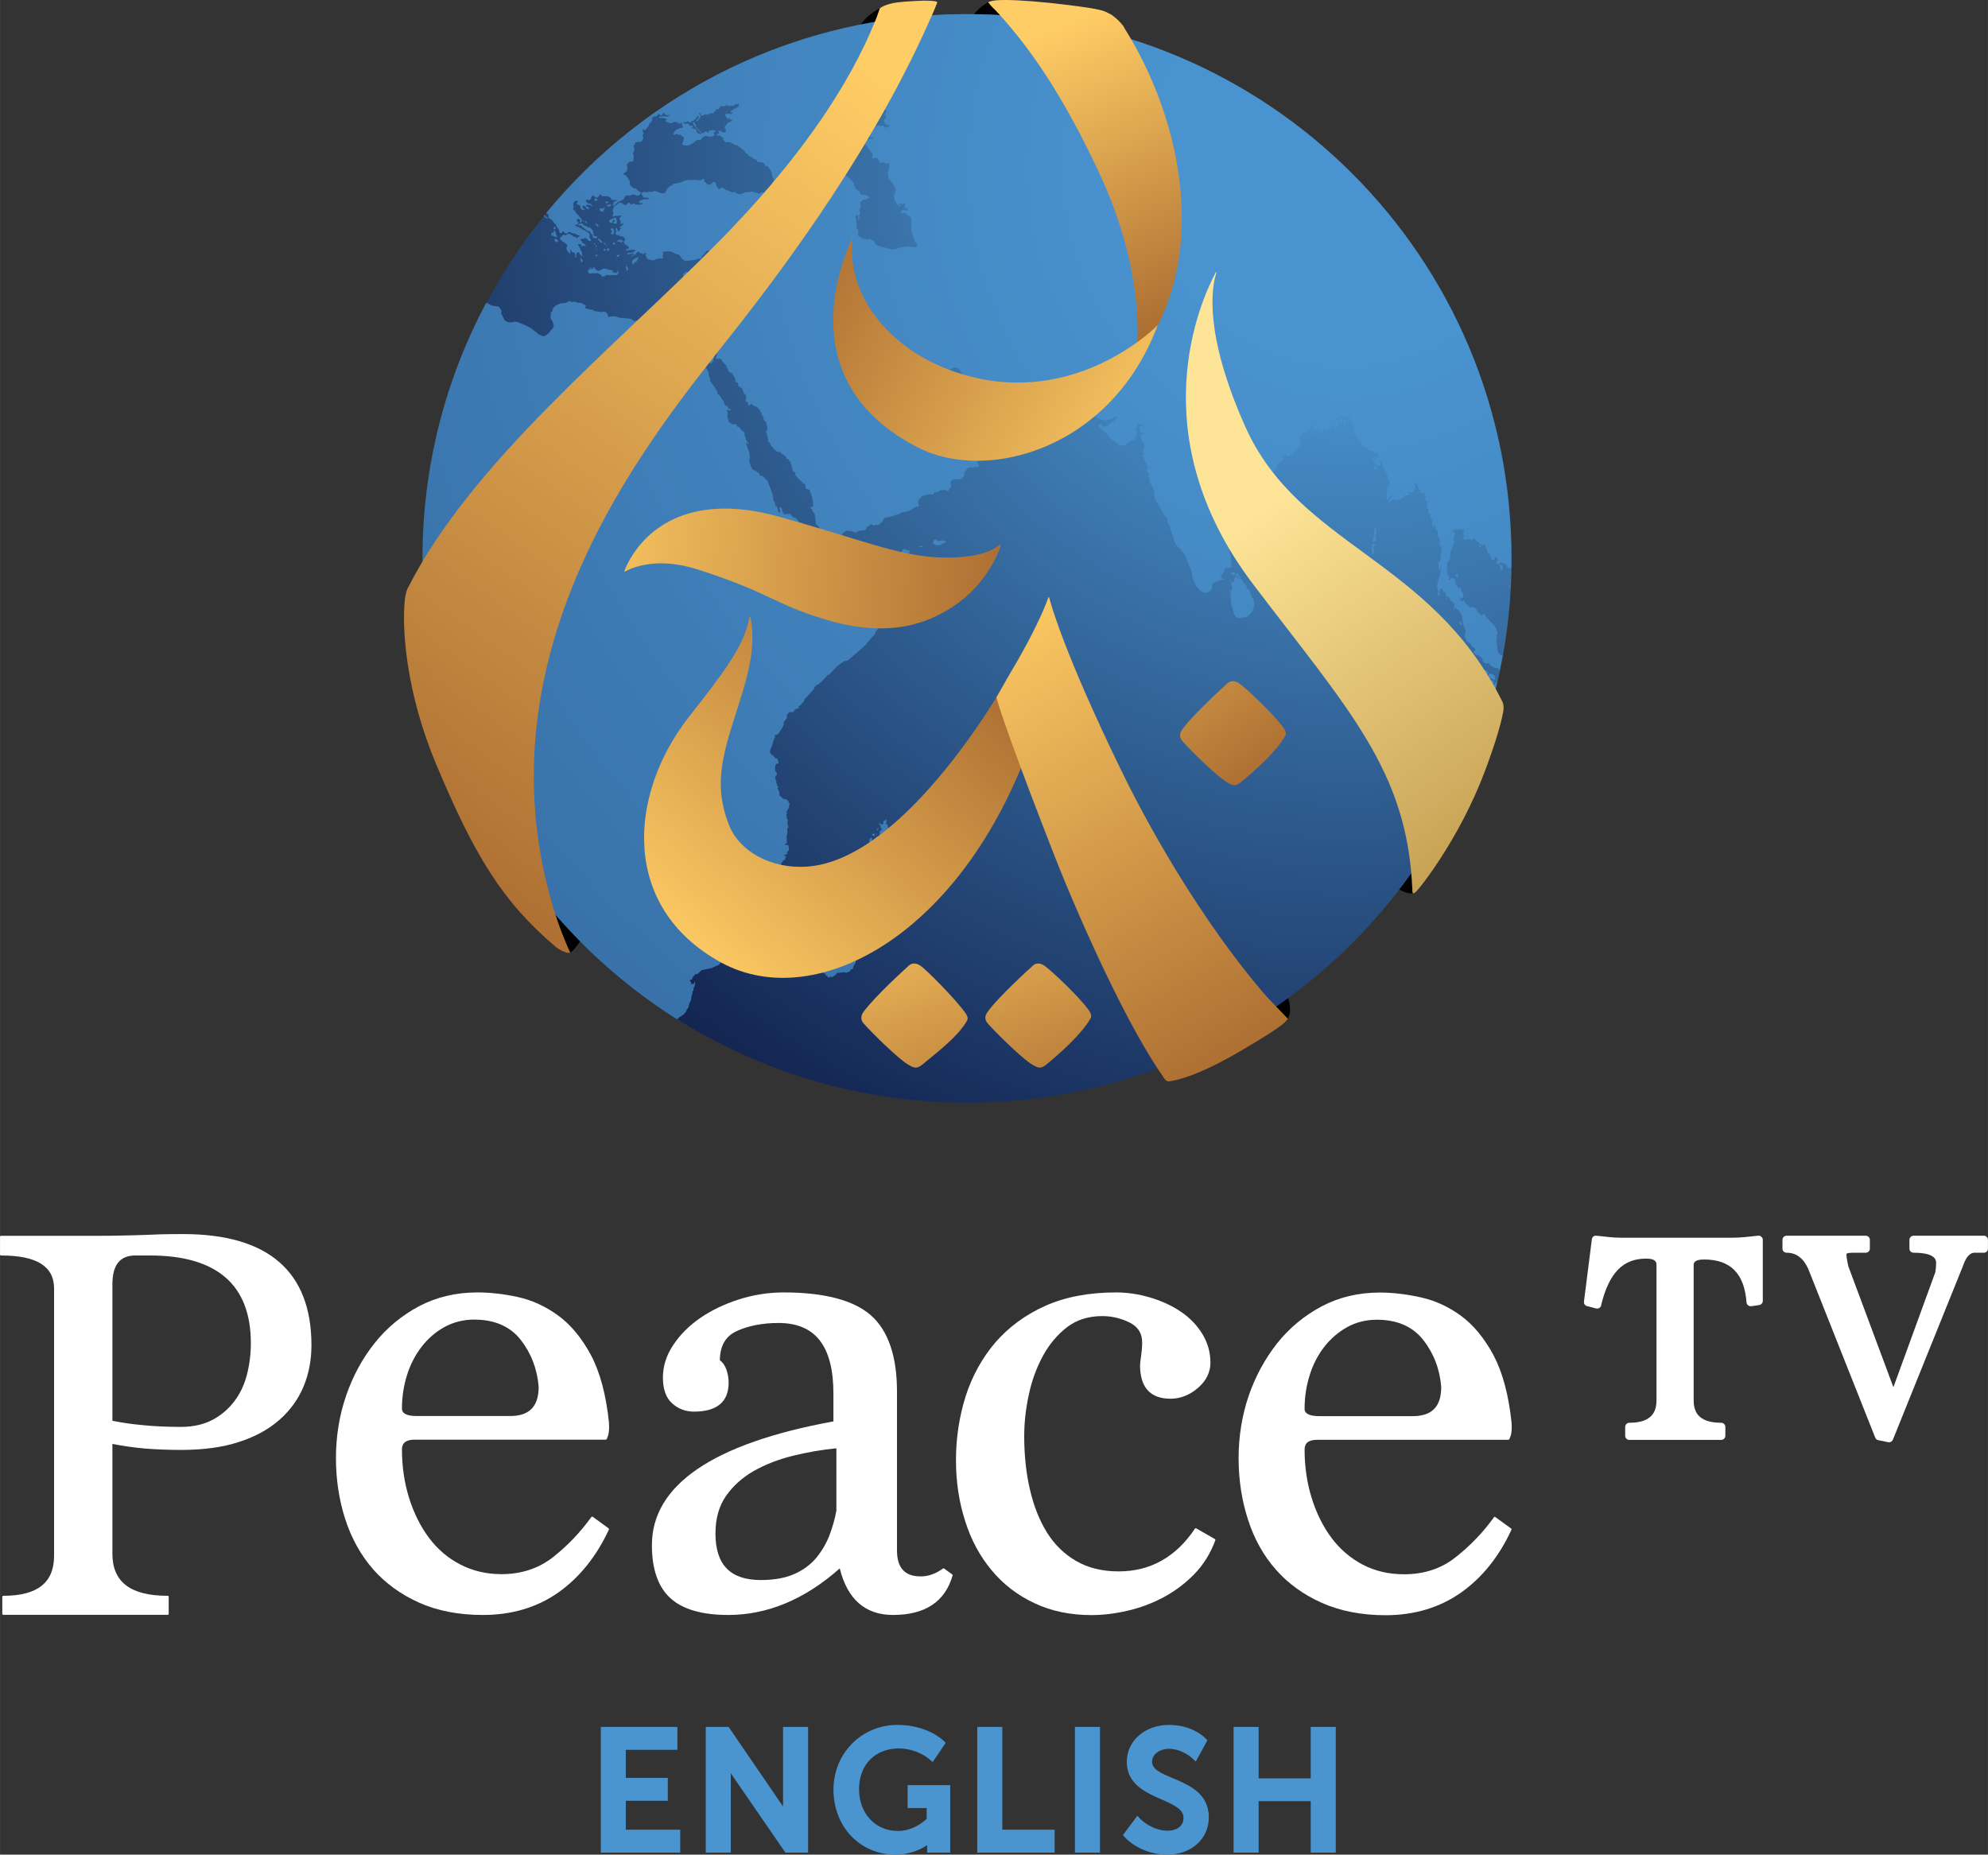 <svg width="600" height="559.81" version="1.1" viewBox="0 0 158.75 148.12" xmlns="http://www.w3.org/2000/svg">
 <rect x="0" y="0" width="158.75" height="148.12" fill="#333333" stroke="none"/>
 <defs>
  <linearGradient id="ag" x2="1" gradientTransform="matrix(12.881 30.624 -30.624 12.881 117.9 66.117)" gradientUnits="userSpaceOnUse">
   <stop stop-color="#ffcd65" offset="0"/>
   <stop stop-color="#935122" offset="1"/>
  </linearGradient>
  <linearGradient id="af" x2="1" gradientTransform="matrix(-58.449 80.501 -80.501 -58.449 102.45 69.509)" gradientUnits="userSpaceOnUse">
   <stop stop-color="#ffcd65" offset="0"/>
   <stop stop-color="#935122" offset="1"/>
  </linearGradient>
  <linearGradient id="ae" x2="1" gradientTransform="matrix(-56.114 77.285 -77.285 -56.114 109.48 74.521)" gradientUnits="userSpaceOnUse">
   <stop stop-color="#ffcd65" offset="0"/>
   <stop stop-color="#935122" offset="1"/>
  </linearGradient>
  <linearGradient id="ad" x2="1" gradientTransform="matrix(22.524 32.177 -32.177 22.524 133.83 105.26)" gradientUnits="userSpaceOnUse">
   <stop stop-color="#fde496" offset="0"/>
   <stop stop-color="#ba9245" offset="1"/>
  </linearGradient>
  <linearGradient id="ac" x2="1" gradientTransform="matrix(27.936 47.457 -47.457 27.936 110.56 112.93)" gradientUnits="userSpaceOnUse">
   <stop stop-color="#ffcd65" offset="0"/>
   <stop stop-color="#935122" offset="1"/>
  </linearGradient>
  <linearGradient id="ab" x2="1" gradientTransform="matrix(47.804 3.596 -3.596 47.804 77.156 108.07)" gradientUnits="userSpaceOnUse">
   <stop stop-color="#ffcd65" offset="0"/>
   <stop stop-color="#935122" offset="1"/>
  </linearGradient>
  <linearGradient id="aa" x2="1" gradientTransform="matrix(27.933 47.451 -47.451 27.933 111.47 112.45)" gradientUnits="userSpaceOnUse">
   <stop stop-color="#ffcd65" offset="0"/>
   <stop stop-color="#935122" offset="1"/>
  </linearGradient>
  <linearGradient id="z" x2="1" gradientTransform="matrix(28.969 -32.694 32.694 28.969 86.798 140.38)" gradientUnits="userSpaceOnUse">
   <stop stop-color="#ffcd65" offset="0"/>
   <stop stop-color="#935122" offset="1"/>
  </linearGradient>
  <linearGradient id="y" x2="1" gradientTransform="matrix(22.693 32.418 -32.418 22.693 131.11 106.96)" gradientUnits="userSpaceOnUse">
   <stop stop-color="#fde496" offset="0"/>
   <stop stop-color="#ba9245" offset="1"/>
  </linearGradient>
  <linearGradient id="x" x2="1" gradientTransform="matrix(-56.49 77.803 -77.803 -56.49 124.4 84.898)" gradientUnits="userSpaceOnUse">
   <stop stop-color="#ffcd65" offset="0"/>
   <stop stop-color="#935122" offset="1"/>
  </linearGradient>
  <linearGradient id="w" x2="1" gradientTransform="matrix(11.298 30.764 -30.764 11.298 110.66 130.4)" gradientUnits="userSpaceOnUse">
   <stop stop-color="#ffcd65" offset="0"/>
   <stop stop-color="#935122" offset="1"/>
  </linearGradient>
  <linearGradient id="v" x2="1" gradientTransform="matrix(11.298 30.764 -30.764 11.298 101.94 133.68)" gradientUnits="userSpaceOnUse">
   <stop stop-color="#ffcd65" offset="0"/>
   <stop stop-color="#935122" offset="1"/>
  </linearGradient>
  <linearGradient id="u" x2="1" gradientTransform="matrix(20.734 28.206 -28.206 20.734 118.18 104.42)" gradientUnits="userSpaceOnUse">
   <stop stop-color="#ffcd65" offset="0"/>
   <stop stop-color="#935122" offset="1"/>
  </linearGradient>
  <linearGradient id="t" x2="1" gradientTransform="matrix(-36.783 -21.629 21.629 -36.783 125.99 100.85)" gradientUnits="userSpaceOnUse">
   <stop stop-color="#ffcd65" offset="0"/>
   <stop stop-color="#935122" offset="1"/>
  </linearGradient>
  <linearGradient id="s" x2="1" gradientTransform="matrix(12.881 30.624 -30.624 12.881 117.03 66.484)" gradientUnits="userSpaceOnUse">
   <stop stop-color="#ffcd65" offset="0"/>
   <stop stop-color="#935122" offset="1"/>
  </linearGradient>
  <radialGradient id="ah" cx="0" cy="0" r="1" gradientTransform="matrix(-65.443 73.392 -73.392 -65.443 141.19 77.697)" gradientUnits="userSpaceOnUse">
   <stop stop-color="#4a95d0" offset="0"/>
   <stop stop-color="#4a95d0" offset=".144"/>
   <stop stop-color="#0b133d" offset=".998"/>
   <stop stop-color="#0b133d" offset="1"/>
  </radialGradient>
  <linearGradient id="r" x2="1" gradientTransform="matrix(-1.772 1.675 -1.675 -1.772 133.47 143.28)" gradientUnits="userSpaceOnUse">
   <stop stop-color="#ffcd65" offset="0"/>
   <stop stop-color="#935122" offset="1"/>
  </linearGradient>
 </defs>
 <g transform="translate(-33.262 -64.191)">
  <g fill="#fff">
   <path d="m42.236 177.66c0.728 0.15 1.542 0.27 2.424 0.35 0.901 0.09 1.921 0.14 3.035 0.14 0.981 0 1.832-0.19 2.529-0.56s1.284-0.87 1.744-1.48c0.461-0.6 0.8-1.32 1.009-2.12 0.209-0.81 0.315-1.66 0.315-2.53 0-4.65-2.708-7-8.05-7h-1.179c-1.23 0-1.827 0.76-1.827 2.32zm4.415 15.5h-13.125c-0.045 0-0.083-0.03-0.083-0.08v-1.36c0-0.05 0.038-0.08 0.083-0.08 2.725 0 4.052-1.05 4.052-3.19v-21.35c0-1.78-1.385-2.64-4.234-2.64-0.046 0-0.082-0.04-0.082-0.08v-1.41c0-0.05 0.036-0.08 0.082-0.08h7.584c1.017 0 1.782-0.01 2.337-0.03 0.56-0.01 1.06-0.02 1.498-0.04l1.318-0.05c0.44-0.01 1.046-0.02 1.796-0.02 6.805 0 10.255 2.99 10.255 8.89 0 1.16-0.209 2.26-0.62 3.26s-1.053 1.9-1.906 2.66c-0.852 0.76-1.946 1.37-3.252 1.79-1.303 0.43-2.871 0.64-4.659 0.64-0.969 0-1.927-0.04-2.845-0.11-0.883-0.08-1.761-0.2-2.614-0.37v8.76c0 2.27 1.443 3.37 4.415 3.37 0.045 0 0.081 0.03 0.081 0.08v1.36c0 0.05-0.036 0.08-0.081 0.08"/>
   <path d="m100.05 179.86c-1.175 0.11-2.347 0.32-3.487 0.6-1.163 0.29-2.214 0.7-3.125 1.22-0.905 0.52-1.648 1.19-2.206 1.99-0.557 0.8-0.838 1.81-0.838 2.99 0 2.5 1.185 3.72 3.621 3.72 1.082 0 1.991-0.17 2.7-0.49s1.293-0.76 1.734-1.29c0.444-0.54 0.795-1.14 1.046-1.79 0.252-0.66 0.438-1.32 0.555-1.97zm4.52 13.31c-2.21 0-3.64-1.25-4.25-3.72-2.782 2.47-5.774 3.72-8.898 3.72-2.077 0-3.63-0.44-4.614-1.33-0.988-0.89-1.49-2.32-1.49-4.24 0-4.81 4.878-8.13 14.496-9.89v-2.21c0-3.8-1.435-5.65-4.388-5.65-1.274 0-2.392 0.22-3.318 0.64-0.906 0.41-1.352 1.18-1.363 2.34 0.23 0.16 0.404 0.41 0.521 0.74 0.12 0.34 0.18 0.69 0.18 1.05 0 1.53-0.932 2.31-2.772 2.31-0.68 0-1.269-0.23-1.75-0.67-0.482-0.44-0.727-1.13-0.727-2.05 0-0.91 0.28-1.79 0.833-2.61 0.55-0.83 1.278-1.55 2.163-2.16 0.88-0.6 1.914-1.1 3.071-1.47 1.155-0.37 2.357-0.56 3.571-0.56 3.249 0 5.595 0.62 6.975 1.83 1.38 1.22 2.08 3.27 2.08 6.08v12.69c0 1.4 0.62 2.08 1.9 2.08 0.61 0 1.2-0.21 1.77-0.63 0.03-0.02 0.07-0.02 0.09 0l0.65 0.47c0.03 0.02 0.04 0.05 0.03 0.09-0.6 2.09-2.19 3.15-4.76 3.15"/>
   <path d="m120.42 193.18c-1.69 0-3.23-0.32-4.57-0.96-1.34-0.63-2.49-1.51-3.41-2.63-0.93-1.11-1.64-2.43-2.11-3.93-0.48-1.49-0.73-3.12-0.73-4.85 0-1.8 0.27-3.52 0.78-5.13 0.52-1.61 1.32-3.05 2.37-4.28 1.06-1.22 2.4-2.21 3.99-2.92s3.49-1.07 5.63-1.07c0.92 0 1.85 0.14 2.75 0.41 0.91 0.27 1.73 0.65 2.44 1.13s1.29 1.08 1.71 1.77c0.43 0.7 0.65 1.47 0.65 2.29 0 0.78-0.34 1.47-1.01 2.04-0.66 0.56-1.39 0.85-2.17 0.85-1.62 0-2.44-0.9-2.44-2.69 0-0.12 0.03-0.37 0.09-0.76 0.05-0.38 0.08-0.73 0.08-1.03 0-0.75-0.33-1.27-1.01-1.61-0.7-0.34-1.43-0.51-2.18-0.51-1.08 0-2.02 0.29-2.79 0.87-0.77 0.59-1.42 1.35-1.93 2.28s-0.9 1.98-1.14 3.12c-0.25 1.14-0.37 2.25-0.37 3.32 0 1.52 0.15 2.96 0.46 4.27 0.3 1.31 0.76 2.46 1.36 3.43 0.6 0.96 1.39 1.73 2.33 2.27 0.94 0.55 2.08 0.83 3.4 0.83 2.52 0 4.57-1.15 6.08-3.41 0.02-0.04 0.07-0.05 0.1-0.03l1.5 0.86c0.03 0.02 0.05 0.07 0.03 0.1-0.38 1.04-0.95 1.95-1.68 2.7s-1.56 1.37-2.46 1.85-1.86 0.84-2.86 1.07-1.97 0.35-2.89 0.35"/>
   <path d="m143.21 169.59c-0.86 0-1.66 0.2-2.37 0.59-0.71 0.4-1.33 0.93-1.84 1.59s-0.9 1.42-1.16 2.27c-0.27 0.85-0.4 1.74-0.4 2.65 0 0.15 0 0.6 1.18 0.6h7.46c1.53 0 2.27-0.76 2.27-2.33-0.11-1.42-0.6-2.69-1.44-3.76s-2.09-1.61-3.7-1.61m0.69 23.6c-1.91 0-3.63-0.34-5.09-0.99-1.45-0.65-2.69-1.54-3.67-2.66-0.98-1.11-1.73-2.45-2.22-3.99-0.5-1.53-0.75-3.18-0.75-4.9 0-1.73 0.27-3.4 0.8-4.97 0.54-1.57 1.31-2.98 2.28-4.21 0.98-1.23 2.18-2.22 3.56-2.95s2.94-1.1 4.63-1.1c1.03 0 2.13 0.13 3.26 0.38 1.14 0.25 2.22 0.74 3.22 1.47s1.88 1.8 2.61 3.16c0.72 1.36 1.21 3.18 1.44 5.4 0.05 0.87-0.09 1.08-0.18 1.29-0.01 0.03-0.04 0.06-0.07 0.06h-15.27c-0.68 0-1.01 0.25-1.01 0.78 0 1.36 0.19 2.67 0.57 3.88 0.37 1.2 0.91 2.28 1.59 3.19 0.68 0.9 1.52 1.62 2.5 2.13s2.09 0.76 3.29 0.76c1.58 0 2.97-0.45 4.11-1.36 1.16-0.91 2.19-1.98 3.06-3.19 0.01-0.02 0.03-0.03 0.05-0.04 0.03 0 0.05 0 0.06 0.02l1.27 0.92c0.03 0.02 0.04 0.06 0.02 0.09-0.99 2.15-2.35 3.84-4.04 5.03s-3.72 1.8-6.02 1.8"/>
   <path d="m71.134 169.58c-0.863 0-1.661 0.2-2.373 0.59s-1.332 0.93-1.841 1.59c-0.508 0.66-0.9 1.42-1.162 2.27-0.265 0.85-0.399 1.74-0.399 2.64 0 0.15 0 0.61 1.181 0.61h7.464c1.529 0 2.272-0.76 2.272-2.33-0.113-1.42-0.599-2.69-1.446-3.77-0.841-1.06-2.084-1.6-3.696-1.6m0.688 23.59c-1.916 0-3.626-0.33-5.085-0.98-1.458-0.65-2.694-1.55-3.674-2.66-0.979-1.12-1.729-2.46-2.225-3.99-0.498-1.53-0.75-3.18-0.75-4.91 0-1.72 0.27-3.39 0.808-4.96 0.536-1.57 1.303-2.99 2.28-4.21 0.978-1.23 2.175-2.22 3.556-2.95 1.385-0.73 2.943-1.1 4.631-1.1 1.034 0 2.131 0.12 3.261 0.37 1.135 0.25 2.217 0.75 3.217 1.48s1.876 1.79 2.607 3.15c0.728 1.37 1.214 3.18 1.443 5.4 0.048 0.87-0.087 1.09-0.174 1.3-0.014 0.03-0.041 0.06-0.077 0.06h-15.271c-0.679 0-1.01 0.25-1.01 0.78 0 1.36 0.192 2.66 0.57 3.88 0.377 1.2 0.913 2.28 1.596 3.19 0.678 0.9 1.518 1.62 2.497 2.12 0.98 0.51 2.087 0.77 3.293 0.77 1.581 0 2.965-0.46 4.112-1.36 1.155-0.91 2.182-1.99 3.056-3.2 0.012-0.02 0.03-0.03 0.053-0.03 0.022-0.01 0.042 0 0.06 0.01l1.263 0.92c0.031 0.03 0.043 0.07 0.026 0.1-0.998 2.15-2.359 3.84-4.046 5.03-1.691 1.19-3.715 1.79-6.017 1.79"/>
   <path d="m170.7 179.19h-7.33c-0.18 0-0.33-0.15-0.33-0.33v-0.7c0-0.19 0.15-0.34 0.33-0.34 1.94 0 2.17-1.03 2.17-1.81v-10.77c0-0.19 0-0.53-0.82-0.53-0.94 0-1.68 0.29-2.26 0.89-0.59 0.61-1.04 1.57-1.34 2.84-0.01 0.09-0.07 0.17-0.15 0.21-0.07 0.05-0.16 0.06-0.25 0.04l-0.73-0.19c-0.16-0.04-0.26-0.19-0.24-0.36l0.63-4.98c0.01-0.08 0.05-0.16 0.12-0.22 0.07-0.05 0.17-0.07 0.25-0.06 0.36 0.04 0.69 0.08 1.01 0.11 0.3 0.03 0.6 0.05 0.89 0.05h8.99c0.32 0 0.64-0.02 0.97-0.05 0.34-0.03 0.69-0.07 1.04-0.11 0.1-0.01 0.19 0.01 0.26 0.08 0.08 0.06 0.12 0.15 0.12 0.25v4.88c0 0.16-0.12 0.3-0.29 0.33l-0.63 0.09c-0.09 0.01-0.18-0.01-0.25-0.07-0.08-0.06-0.12-0.14-0.13-0.23-0.17-2.31-1.28-3.43-3.39-3.43-0.83 0-0.83 0.31-0.83 0.46v10.77c0 0.78 0.23 1.81 2.19 1.81 0.19 0 0.34 0.15 0.34 0.34v0.7c0 0.18-0.15 0.33-0.34 0.33"/>
   <path d="m184.11 179.38c-0.02 0-0.04 0-0.07-0.01l-0.79-0.16c-0.11-0.02-0.2-0.1-0.24-0.2l-5.35-13.48c-0.39-0.86-0.96-1.29-1.72-1.29-0.19 0-0.34-0.14-0.34-0.33v-0.7c0-0.18 0.15-0.33 0.34-0.33h6.3c0.19 0 0.34 0.15 0.34 0.33v0.7c0 0.19-0.15 0.33-0.34 0.33h-1.07c-0.39 0-0.46 0.09-0.46 0.09 0 0.15 0.01 0.29 0.04 0.44 0.03 0.16 0.06 0.34 0.11 0.55l3.6 9.66 3.35-9.19c0.04-0.25 0.06-0.5 0.06-0.73 0-0.2 0-0.82-1.8-0.82-0.18 0-0.33-0.14-0.33-0.33v-0.7c0-0.18 0.15-0.33 0.33-0.33h5.61c0.18 0 0.33 0.15 0.33 0.33v0.7c0 0.19-0.15 0.33-0.33 0.33h-0.72c-0.15 0-0.58 0-0.93 1.02l-5.61 13.91c-0.05 0.13-0.18 0.21-0.31 0.21"/>
  </g>
  <g fill="#4a95d0">
   <path d="m87.581 212.15h-6.343v-10.04h6.117v1.83h-4.118v2.24h3.351v1.83h-3.351v2.31h4.344z"/>
   <path d="m97.791 212.15h-1.81l-4.275-6.21c-0.027-0.05-0.056-0.09-0.087-0.14v6.35h-1.999v-10.04h1.825l4.261 6.23c0.027 0.04 0.056 0.08 0.085 0.13v-6.36h2z"/>
   <path d="m104.76 212.31c-2.82 0-4.942-2.23-4.942-5.19 0-2.9 2.242-5.17 5.112-5.17 2.35 0 3.59 1.18 3.64 1.23l0.21 0.2-1.04 1.54-0.3-0.26c-0.01-0.01-0.97-0.83-2.4-0.83-1.91 0-3.18 1.31-3.18 3.26 0 1.93 1.3 3.33 3.1 3.33 1.19 0 2.04-0.72 2.3-0.97v-0.86h-1.52v-1.83h3.4v5.39h-1.84v-0.6c-0.52 0.35-1.38 0.76-2.54 0.76"/>
   <path d="m117.48 212.15h-6.18v-10.04h2v8.21h4.18z"/>
   <path d="m121.1 212.15h-2v-10.04h2z"/>
   <path d="m126.48 212.31c-2.12 0-3.31-1.29-3.36-1.35l-0.19-0.21 1.15-1.54 0.28 0.29c0.01 0.01 0.92 0.9 2.14 0.9 0.59 0 1.27-0.27 1.27-1.03 0-0.65-0.66-0.99-1.76-1.47-1.23-0.54-2.77-1.21-2.77-2.99 0-1.69 1.45-2.96 3.37-2.96 1.86 0 2.85 1 2.89 1.05l0.18 0.18-0.93 1.7-0.33-0.31s-0.78-0.71-1.81-0.71c-0.76 0-1.35 0.45-1.35 1.02 0 0.6 0.63 0.9 1.67 1.33 1.27 0.54 2.86 1.2 2.86 3.12 0 1.73-1.4 2.98-3.31 2.98"/>
   <path d="m139.93 212.15h-2v-4.11h-4.16v4.11h-2v-10.04h2v4.11h4.16v-4.11h2z"/>
  </g>
  <g fill="#010101">
   <path d="m78.797 140.27s0.88-0.48 1.695-2.92l-3.686-2.04 1.344 4.66z"/>
   <path d="m103.66 65.987 0.04-1.224s-1.28 0.57-1.83 1.59z"/>
   <path d="m112.6 64.31c-0.39-0.135-1.16 0.56-1.4 0.819-0.76 0.82-0.17 1.424-0.03 1.575 0.19 0.202 3.07-0.992 3.07-0.992z"/>
   <path d="m146.24 135.48s-0.32 0.31-1.51-0.4c0 0 1.27-2.09 1.63-2.4z"/>
   <path d="m135.74 145.9s1.08-0.47 0.19-2.53l-1.37 0.96z"/>
  </g>
  <path d="m131.48 144.49c-0.01-0.01 0 0.2 0.05 0.4 0.08 0.27 0.24 0.53 0.56 0.34 0.58-0.35 0.69-1.48 0.69-1.48-0.31 0.24-1.3 0.74-1.3 0.74" fill="url(#r)"/>
  <path d="m67.032 108.79c0 24 19.462 43.47 43.468 43.47 24.01 0 43.47-19.47 43.47-43.47 0-24.009-19.46-43.472-43.47-43.472-24.006 0-43.468 19.463-43.468 43.472" fill="url(#ah)"/>
  <path d="m110.47 65.318c-13.533 0-25.619 6.183-33.592 15.878l3e-3 7e-3 0.158 0.107 0.019 0.014 0.014 0.257 0.323 0.241 0.184 0.266 0.086 0.02-0.02 0.081 0.25 0.349 0.06 0.243 0.115 0.048 0.147-0.183 0.135 0.169 0.209 0.026 0.087-0.133 0.149 0.013 0.235 0.141 0.142-0.067 0.027 0.121 0.115-6e-3 0.094 0.073 0.189 0.034-0.136 0.081-0.121 0.121-0.12-0.101-0.163-0.041-0.349-0.229-0.156 0.054-0.147 0.088-0.156-0.074-0.128 0.161-0.094 0.027-0.06 0.154 0.188 0.216 0.195 0.095 0.188 0.176 0.021 0.126-0.073 0.09 0.013 0.167 0.161 0.209 0.108 0.122 0.048-0.115-0.041-0.087 0.067-0.156 0.061 0.195 0.235 0.101 0.055 0.129-0.035 0.148 0.101 0.12v-0.248l0.088-0.202h0.148l0.067 0.161 0.264 0.175-0.108-0.182 0.026-0.121-0.095-0.175-0.121-0.289-0.106-0.168 5e-3 -0.068 0.11-0.012 0.194 0.099-0.061 0.075 0.061 0.067 0.102-0.108 0.202 0.067 7e-3 -0.067-0.083-0.06-0.015-0.075-0.072-0.021-0.147-0.094 0.014-0.087-0.177-0.134 0.169-0.073 0.155 4e-3 0.094-0.08 0.243 0.17 0.026 0.073 0.169 0.021 0.046-0.101-0.147-0.216 0.04-0.202-0.06-0.115-0.411-0.256-0.129-0.033-0.06-0.101-0.114 7e-3 -0.074-0.096-0.176-0.019-0.175-0.155 0.189-0.028 0.108-0.126-8e-3 -0.095-0.174-0.047 0.094-0.122-7e-3 -0.101 0.135 0.051 0.112 0.091-0.045 0.098 0.014 0.094 0.098-0.024 0.06-0.207-0.117-0.142-0.27-0.331-0.114-0.087-0.027-0.122-0.209-0.175 0.074-0.094-0.035-0.351 0.115-0.181 0.216-0.048 0.028 0.176h-0.102l0.021 0.094 0.275 0.127 0.028 0.216 0.174 0.142 0.196-7e-3 -0.142-0.094-0.074-0.135 0.028-0.122 0.181 0.062 0.142 0.195 0.12 0.046 0.068-0.113-0.135-0.102-0.122-0.047 7e-3 -0.101 0.331 0.014 0.121 0.121 0.054-0.061-0.189-0.175-0.195-0.027-0.161-0.188 0.094-0.108 0.175 0.054 0.142-0.082 0.067-0.234 0.128-0.048 0.195 0.149 0.148 0.013 0.162-0.169 7e-3 -0.087h0.074l0.121 0.142h0.363l0.274 0.072 0.01 2e-3 0.074 0.155 0.14 0.087 0.101-0.027 0.108 0.034 0.17-0.02-0.177 0.114-0.101 7e-3 -0.087 0.262 0.014 0.122 0.369-0.317 0.466-0.236 0.094-0.241 0.182-0.076 0.303 7e-3 0.08-0.073h0.202l0.122 0.066 0.223 0.021 0.154-0.155v-0.114l-0.182-0.101-0.202-0.209-0.195-0.027-0.269-0.236-0.026-0.317-1e-3 -0.012-0.134-0.216-0.176-0.257-0.148-0.02-0.034-0.095 0.25-0.188 0.06-0.174-0.041-0.391 0.243-0.216 0.161 0.021 0.115-0.108 0.034-0.337-0.012-0.041-0.062-0.214 0.095-0.163 0.013-0.262-0.075-0.128 0.115-0.122 0.047-0.188 0.31-0.02 0.188-0.04 0.129-0.229v-0.135l-0.094-0.074 0.09-0.093 4e-3 -1e-3 0.033-0.156-0.088-0.108 0.021-0.108 7e-3 -0.127 0.073 0.114h0.115l0.337-0.403-0.055-0.115h0.095l0.181-0.236v-0.223l0.129-0.1 0.208-0.014 0.177-0.222 0.101 0.095-7e-3 0.047h0.161l0.073-0.102 0.076-0.121 0.06 0.101 0.108 0.08 0.135 0.048 0.268-0.066-0.188 0.112-0.113 0.062-0.162-0.051-0.309 0.041h-0.198l0.077 0.111h0.323l0.262 0.087-0.037 0.067-0.098 0.06 0.132 0.115 0.123 0.01 0.163 0.094 0.186-0.097 0.216-0.038 0.2 0.088 0.143 0.08 0.066-0.127 0.082 0.038 0.042 0.223 0.101 0.121-0.074 0.046-0.264 0.048-0.316 0.189-0.182 0.275 0.156 0.068 0.121-0.1 0.196 0.094 0.101-0.014 0.282 0.222 0.014 0.129-0.108 0.322-0.048 0.068 0.156 0.12 0.323 0.014 0.309-0.14 0.412-0.311 0.283 8e-3 0.154-0.216 0.208-0.115 0.351 0.06 0.304-0.026 0.107-0.128-0.08-0.161 0.085-0.075 0.069-0.115-0.236-0.014-0.283 0.035-0.066 0.181-0.17-0.108-0.101 7e-3 -0.148 0.156-0.1-0.041-0.432-0.471-0.066-0.236-0.136-0.189-0.073 0.046 0.087 0.23 0.31 0.377 0.296 0.284-0.088 0.046-0.201-0.06-0.101-0.108-0.041-0.202-0.095-0.06-0.107 0.1 0.027-0.141h-0.08l-0.083 0.055-6e-3 -0.082 0.089-0.108-0.062-0.088-0.101 0.055-0.108-0.082-0.108-0.127-0.282 0.019-0.115-0.073 0.027-0.074 0.196 0.033 0.108-0.099 0.128 0.094h0.188l0.028-0.108 0.16-0.028 0.269-0.282 0.034-0.101 0.095 0.06 0.027 0.073-0.174 0.209-0.069 0.041 0.041 0.081 0.108-0.06 0.188-0.271 0.041-0.115-0.103-0.126-0.052-0.108 0.08-7e-3 0.114 0.195 0.115 0.021 0.182-0.115 0.236 0.054 0.147-0.114 0.183-0.02 0.067 0.02 0.189-0.203 0.094-0.134 0.195-0.013 0.075-0.154 0.115-0.09 0.221 0.021 0.222-0.094 0.095 0.013 0.02 0.095 0.166-0.06 2e-3 -0.015 5e-3 0.01 0.034-0.014 0.183 0.034 0.195-0.134 0.235-0.034 0.055 0.094-0.048 0.134-0.464 0.25-0.195 0.135 0.087 0.088h0.115l-0.115 0.128-0.215-0.041-0.304 0.041 0.122 0.262 0.128 0.128 0.094-0.08 0.046 0.094 0.184 0.053v0.073l-0.116 0.028-0.074 0.108-0.122-0.021-0.073 0.069v0.067l-0.189 0.188v0.181l0.088 0.062-0.04 0.255-0.176-0.026-0.04 0.026-0.141-0.108-0.196-0.046-6e-3 0.08 0.066 0.129-0.134 0.06-0.121 0.101 0.209 0.027 0.101-7e-3 0.243 0.202 0.012 0.135 0.195 0.202 0.33-0.027 0.345 0.209 0.236 0.06 0.572 0.417 0.115 0.216 0.16 0.055 0.055 0.108 0.141 0.12 0.142 7e-3 0.053 0.121 0.169 0.068h0.094l0.141 0.208 0.176 0.027 0.088 0.048 0.094-0.061 0.229 0.195 0.012 0.114 0.218 0.027 0.188 0.297 0.108 0.135 0.046 0.37 0.156 0.284-0.062 0.099 0.041 0.156-0.026 0.036v5e-3l-0.041 0.057-0.108 0.229-0.222 0.135-0.296 0.148-0.053 0.135-0.278 0.02-0.108 0.088-0.362-0.08-0.108-0.069h-0.129l-0.053-0.034-0.175 0.054-0.323 0.021-0.378 0.154-0.303-0.06-0.202-0.142-0.108 0.076-0.343-0.17-0.176-0.027-0.31-0.21h-0.094l-0.08 0.115-0.15-0.032-0.154-0.209-0.039-0.216-0.142-0.121-0.101 0.02-0.216 0.216-0.073-0.034-0.081 0.055-0.323-0.299-0.028-0.174-0.053-0.021-0.215 0.108h-0.283l-0.135-0.046-0.177 0.046-0.436-0.021-0.216 0.049-0.411 0.181-0.188 0.021-0.33 0.06-0.094 0.128-0.154 0.041-0.149 0.154-0.081 0.048-0.089 0.216-0.08 0.053 0.013 0.094-0.317 0.021-0.471-0.175h-0.148l-0.108 0.08-0.195-0.041-0.269 0.069-0.135-0.048-0.221 0.061-0.041 0.12 0.161 0.271 0.25 7e-3 0.208 0.032-0.034 0.094-0.363 7e-3 -0.316 0.096-0.115 0.147 0.06 0.088 0.169-0.053 0.067 0.1-0.135 0.047-0.409 7e-3 -0.177-0.095-0.209 0.095-0.1-0.148-0.115 5e-3 -0.154 0.177-0.149-7e-3 -0.216-0.17h-0.209l-0.404 0.312-0.06 0.161-0.066 0.154 0.066 0.115-6e-3 0.181-0.06 0.076 0.06 0.107 0.236-0.082 0.066 0.028 0.175-0.04 0.216 7e-3 -0.209 0.195 0.027 0.134 0.087 0.142-5e-3 0.108-0.017 0.077 0.059 0.039 0.16-0.104 0.014 0.092-0.108 0.11-0.222 0.138 0.079 0.053 0.126 0.014-0.126 0.084-0.079 0.154h-0.094l-0.098-0.235-0.067-0.034-0.029 0.148 0.06 0.166-0.077 0.087 0.028 0.126 0.148 0.095 0.033-0.074 0.175 0.147 0.135-0.025 0.202 0.119 0.054 0.209-0.141 0.142 0.114 0.108 7e-3 0.108 0.115 7e-3 0.222 0.216-0.082 0.14-0.14-0.039-0.035 0.101 0.115 0.046 0.269-0.067h0.379l-0.028 0.074-0.087 0.092-0.192 0.084-0.289-0.012-0.067 0.101 0.106 0.028 0.147-0.048 0.199-2e-3 0.096-0.048v0.128l0.053 0.048 0.101-0.128 0.121-0.149 0.129-7e-3 0.087 0.108h0.114l0.168 0.101 0.081-0.115 0.135 0.021-0.02 0.094-0.067 0.034 0.08 0.122 0.021 0.12 0.188 0.155 0.067-0.034 0.202 0.08 0.216-0.032 0.1-0.082h0.177l0.101-0.087 0.154 0.082 0.108-0.062-0.021-0.209 0.034-0.108-0.034-0.195 0.377-0.032 0.323 0.026 0.432 0.222h0.156l0.282 0.377 0.242 0.156 0.809-0.102 0.242-0.1h0.08l0.041 0.039 0.115-0.081 0.04-0.147 0.385-0.438 0.094-0.021 0.363 0.129 0.222 0.101 0.276-0.053 0.02-0.082 0.196-0.141 0.148 0.046 0.021 0.129-0.135 0.215-0.175 0.142 7e-3 0.088 0.161 0.188-0.036 0.123-5e-3 0.017-0.12 0.048 0.039 0.269 0.149 0.296 0.059 0.235-0.042 0.188-0.023 0.344-4e-3 0.047-0.121 0.027-0.04 0.634-0.149 0.229-0.162 0.229v0.243l-0.026 0.029-0.19 0.214-0.067 0.648-0.257 0.511-0.275 0.372-0.115 0.155-0.243 0.095-0.567-0.095-0.445 0.122-0.324-0.229-0.041 0.152 0.122 0.182-7e-3 0.115-0.12-0.182-0.183-0.101-0.039-0.156 0.087-0.041-0.075-0.073-0.147 0.02-0.182-0.06-0.303-0.082-0.048 0.054 0.129 0.028 0.027 0.06-0.17 0.02-0.167-0.02-0.195 0.08-0.06-0.06 3e-3 -0.042 0.171-0.019 0.142-0.062-0.179 0.024-0.252 7e-3 -0.106 0.077-0.238 0.13-0.115 0.06-0.229 0.073-0.189 0.184-0.032 0.081h-0.298l-0.322-0.203-0.209-0.02-0.303 0.02-0.256-0.162h-0.102l-0.107 0.068-0.249-0.174-0.289-0.062-0.695-0.053-0.342-0.115-0.446 0.02-0.087 0.026-0.08-0.248-0.129-0.142-0.162-0.027-0.161 0.027-0.599-0.074-0.122-0.107-0.236-0.021-0.315-0.087-0.069-0.102 0.069-0.027-7e-3 -0.107-0.379-0.209h-0.194l-0.311-0.081-0.073-0.041-0.095 0.082-0.188-0.094h-0.068l-0.276 0.141-0.438 0.04-0.377 0.182-0.215 0.209-0.053 0.241-0.115 0.089-0.028 0.458 0.163 0.249 0.106 0.356-0.073 0.202-0.231 0.235-0.031 0.086-0.301 0.253-0.185 0.072-0.391-0.154-0.342-0.283-0.269-0.219-0.412-0.212-0.66-0.276-0.289-0.032-0.094 0.053h-0.344l-0.296-0.147-0.276-0.533 7e-3 -0.277-0.223-0.296-0.573-0.081-0.303-0.195-0.13-3e-3c-3.237 6.082-5.074 13.025-5.074 20.395 0 2.04 0.144 4.04 0.415 6l0.122-0.02 0.087-0.25 0.161 0.17 0.067-0.04h9e-3l0.119 0.06 0.142-0.08 0.108 0.55 0.154 0.02 0.081 0.09 0.263-0.11 0.136 0.22-0.062 0.11v0.25l0.161 0.23 0.034 0.34-0.121 0.31 0.128 0.14-0.14 0.14-0.034 0.03 0.066 0.16-0.282 0.31-0.222 0.43 0.222 0.11-2e-3 0.05-0.012 0.21-0.188 0.03 0.174 0.28 0.278 0.07-0.392 0.1-0.101-0.11-0.026 0.25-0.041 0.49-0.01 0.01c0.145 0.59 0.303 1.17 0.472 1.74l0.05 0.04-0.031 0.02c9e-3 0.03 0.018 0.06 0.027 0.09l0.178 0.19 0.405 0.33 0.082 0.19 0.322 0.16 0.027 0.15 0.156 0.06 0.037 0.03 0.177 0.17 0.062 0.12 0.268 0.17 7e-3 0.16 0.142 0.15-7e-3 0.18 0.101 0.11 0.108 0.12 0.06 0.25-0.101 0.19 0.048 0.11 0.046 0.1 0.257 0.01 0.108 0.08-0.257 0.14 0.094 0.12v0.12l0.491 0.55 0.019 0.7 0.269 0.37-0.039 0.36-0.284 0.36 0.162 0.08v0.32l0.135 0.22v0.23l0.338 0.55-0.014 0.15 0.108 0.14v0.78l-0.05 0.09c3.566 6.55 8.77 12.08 15.059 16.05l0.092-0.06 0.084-0.11 0.181-0.08 0.054-0.08h0.078l0.245-0.29 0.039-0.15 0.129-0.16 0.087-0.34 0.132-0.27 0.027-0.27 0.108-0.33-0.053-0.02 0.108-0.14 2e-3 -0.04 3e-3 -0.14 0.089-0.15 0.036-0.25-5e-3 -0.08-0.059 0.01-0.039 0.15-0.128-0.04-0.081 0.1 0.011-0.16-0.088-0.16-0.037-0.05 0.083-0.06 0.091 0.01 0.065-0.22 0.114-0.09 0.068-0.11 0.228-0.05 0.299-0.29 0.782-0.16 0.578-0.26 0.325-0.34 0.054-0.23 0.11-0.17-0.029-0.1-0.135 0.08-0.035-0.16h0.049l0.013-0.18 0.081-0.1v-0.15l0.108-0.28-0.042-0.03 0.014-0.25 0.074-0.09 0.01-0.24-0.043 0.01-0.013-0.19-0.102 0.21v0.16l-0.063 0.01-0.051-0.2 0.044-0.55-0.106-0.2-7e-3 -0.21-0.094-0.15-0.087-0.04 0.115-0.1-8e-3 -0.12-0.254-0.34 0.094-0.15-0.028-0.13 0.067-0.09 7e-3 -0.14-0.088-0.1v-0.07l0.095-0.02 0.167 0.11 0.089-0.11h0.216l0.154-0.12-0.027-0.2 0.477-0.32 0.208-0.01-9e-3 -0.12 0.083-0.03 0.094-0.08 8e-3 -0.09 0.358-0.21 0.034-0.13 0.104-0.03 0.037-0.23 0.065 0.14 0.106-0.05 0.219-0.26 3e-3 -0.12 0.088 0.06 0.359-0.23 0.257-0.12 0.012-0.05 0.217 0.03 0.567-0.31 0.048-0.12 0.087-0.01 0.593-0.32-0.014-0.17 0.149-0.02 0.174-0.24v-0.11l0.196-0.25 0.114-0.02 0.021-0.18 0.08-0.12-0.115-0.01-0.039 0.03-0.034-0.04 0.128-0.13h0.113l0.028-0.09-0.057-0.08 0.094-0.05 0.091-0.13-0.041-0.34-0.046-0.04-0.178-0.01-0.048-0.06 7e-3 -0.05 0.133-0.02-1e-3 -0.4-0.052-0.07 0.038-0.01 0.063-0.44-0.032-0.23 0.092-0.1-7e-3 -0.22-0.05-0.05v-0.23l0.054-0.06-0.1-0.18-0.041-0.32 0.067-0.07-0.014-0.05-0.032-0.07 0.02-0.09 0.182-0.27-0.048-0.04 0.048-0.11 0.032-0.2-0.063-0.04-0.024-0.02v-0.09l-0.192-0.16-0.231-0.03-0.315-0.31 0.03-0.13-0.091-0.27-0.084-0.1 0.087-0.14-0.103-0.09-0.037-0.18-0.055-0.1 0.051-0.02-0.098-0.23-0.03-0.2 0.121-0.1 0.024-0.21-0.135-0.13-0.017-0.33 0.055-0.21 0.106-0.08 0.075 0.03 0.05-0.11-0.118-0.33-0.117 0.02-0.188-0.21-0.251-0.22-0.011-0.2 0.147-0.37 0.192-0.6 0.06-0.08-0.015-0.14-0.045-0.05h0.111l0.188-0.08 0.322-0.47 0.131-0.28v-0.2l0.145-0.18 0.147-0.23-0.056-0.04 6e-3 -0.11 0.128-0.15 0.017-0.06 0.111-0.04h0.262l0.16-0.22 0.305-0.11-0.053-0.09 0.104-0.11 0.071-0.02 0.293-0.36 0.012-0.05 0.01-0.05 0.736-0.81 0.08-0.19 0.189-0.18 0.181-0.05 0.074-0.14 0.089-0.03 0.498-0.55 0.134-0.04 0.605-0.64 0.32-0.25 0.25-0.17 0.29-0.06 0.43-0.36 0.99-0.87 0.47-0.58 0.27-0.27 0.06-0.19 0.6-0.82 0.02-0.15 0.32-0.45 0.02-0.29 0.51-0.96 0.11-0.1-0.09-0.13 0.02-0.1 0.2-0.21 0.07 0.01 0.12-0.16 0.21-0.44 0.31-0.43-0.01-0.23 0.05-0.1 0.04-0.21-0.07-0.11 0.13-0.23 0.08-0.02h0.11l0.02 0.04 0.05-0.03-0.05-0.11-0.05-0.02 0.01 0.05-0.12 0.01 0.07-0.14-0.03-0.15-0.08-0.1 0.08-0.19 0.09-0.08-0.01-0.05h-0.11l-0.05-0.08 0.06-0.09 0.01-0.14 0.05-0.15 0.09-0.13-0.04-0.03-0.1 0.01-0.23-0.08-0.1-0.07 0.01 0.03h-0.08l-0.11 0.1 0.03 0.02-0.07 0.13-0.03-0.02-0.16 0.16-0.27 0.03-0.03 0.07-0.08-0.06-0.26 0.03-0.16 0.13-0.44 0.08-0.09 0.01-0.08-0.06-0.28 0.02-0.25 0.13-0.24-0.01-0.14 0.04-0.17-0.08-0.18 0.04-0.54 0.33-0.25 0.03-0.18-0.08-0.09 0.03-0.24 0.01-0.05-0.05h-0.09l-0.3 0.24h-0.14l-0.23 0.15-0.09 0.09-0.255 0.04-0.217-0.06-0.223-0.2-0.087-0.02-0.063-0.14-0.54-0.59-0.058-0.01-0.053-0.11-0.031-0.06h-0.231l-0.139 0.06-0.06-0.02-0.097-0.12h0.192l0.09-0.13 0.126-0.01 0.164-0.18 0.089-0.04-0.03-0.27 0.028-0.09h-0.058l-0.204-0.2 2e-3 -0.07h-2e-3l-0.048-0.02-0.031-0.05-0.07 0.06-0.097-0.05h-0.095l-0.08-0.17 0.034-0.06-0.129-0.16-0.109-0.03-0.147-0.37-0.062-0.08-7e-3 0.05h-0.073l-0.129-0.16-0.183-0.07-0.128-0.23-0.302-0.34-0.054-0.09-0.248-0.06-0.085-0.1-0.164-0.19-0.115 0.05-0.056-0.04-0.132 0.02-0.087 0.06-0.104-0.11-0.149-0.22 0.061-0.07-0.163-0.23-0.066 0.03-0.014 0.18h0.041l0.014 0.25-0.156-0.05-0.046-0.27-0.075-0.19-0.12-0.04v-0.08l-0.048-0.24-0.067-0.02-0.121-0.64-0.37-0.97-0.209-0.23h-0.068v-0.12l-0.196-0.1-0.181-0.01v-0.16l-0.391-0.27-0.149-0.03-0.159-0.3-0.121-0.39 0.053-0.33-0.048-0.35-0.216-0.636-0.024-0.164 0.031-0.028 0.07 0.086 0.024 0.058 0.043-2e-3 2e-3 -0.085-0.171-0.206-0.06-0.247-0.037-0.049 4e-3 -0.038-0.034-0.041 0.024-0.046-0.046-0.067 0.018-0.08 0.012-0.078 2e-3 -0.017-0.154-0.061-0.209-0.21-0.053-0.112-0.185-0.053-0.114-0.236-0.108 0.051-0.168-7e-3 -0.274-0.178-0.139-0.464 0.033-0.125-0.012-0.219-0.058-0.118 0.018-0.08 0.067 0.056 0.262 0.017-0.101-0.11-0.086-0.015-0.145-0.224-0.058-0.044-0.011 0.061-0.1-0.121-0.077-0.238-0.355-0.519-0.147-0.096-0.041-0.248-0.558-0.822 7e-3 -0.188-0.094-0.149-0.035-0.343-0.094-0.114v-0.101l-0.303-0.331-0.014-0.128 0.035-0.141-0.076-0.142-0.519-0.438-0.039-0.14-0.331-0.391v-0.202l-0.188-0.243 0.021-0.121-0.014-0.122 0.04-0.06 0.034 0.053h0.087l0.062 0.23 0.08 0.094 0.019 0.115 0.344 0.289v0.175l0.087 0.176 0.237 0.108 0.054 0.168 0.423 0.451 0.237 0.127 0.027 0.055 0.034-0.108 0.12-0.114 0.068-0.317-0.082-0.081 0.108-0.268 0.021-0.191 0.135-0.491 0.034-0.053 0.103-0.164 7e-3 -0.01 7e-3 0.087-0.077 0.221-2e-3 0.036-0.026 0.328 0.014 0.377-0.094 0.256 0.02 0.095 0.128-0.048 0.04 0.068 0.115-0.082 0.202 0.115-0.053 0.034 0.39 0.439 0.041 0.188 0.088 0.039 0.032 0.183 0.195 0.175 0.094 7e-3 0.257 0.438 7e-3 0.14 0.067 0.156 0.142 0.026 0.041 0.223 0.087 0.121 0.202 0.087 0.161 0.425 0.129 0.087 0.053 0.271-0.053 0.112v0.129l0.188 0.135 7e-3 0.147 0.121 0.076 0.134-0.136 0.19 0.155 0.282 0.128 0.223 0.229 0.066 0.196 0.068 0.013 0.027 0.223 0.087 0.073 0.074 0.304 0.176 0.154 0.055 0.311 0.053 0.098-0.067 0.292-0.066 0.06 0.066 0.141 0.088 0.323 0.037 0.339 0.161 0.14 0.026 0.125 0.454 0.486 0.15 0.06 0.181 0.02 0.12 0.17h0.09l0.261 0.22 7e-3 0.14 0.222 0.04-0.027 0.13 0.115 0.04 0.209 0.77 0.188 0.12 0.014 0.23 0.672 0.68h0.102l0.061 0.38 0.283 0.08 0.157 0.46 0.058 0.16 0.081 0.45-0.014 0.27h-0.101v0.09l-0.142-0.04 0.062 0.13h0.094l7e-3 0.14 0.215 0.27 0.115 0.83 0.228 0.21 0.014 0.25-0.095 0.06 0.095 0.24 0.188 0.2 0.034 0.23 0.074 0.14 0.181-0.02 0.048-0.06 0.25 0.08 0.147-0.04 0.182-0.15h0.176l0.093 0.09 0.17-0.06 0.17-0.24 0.09-0.01 0.1-0.24 0.22-0.14 0.11-0.03h0.14l0.04 0.06 0.25-0.02 0.06 0.07 0.17 0.04 0.42-0.16 0.34-0.03 0.11-0.1 0.02-0.11 0.32-0.25 0.14 0.01 0.11 0.09 0.13-0.03 0.08-0.08 0.05 0.05h0.13l0.26-0.21 0.18-0.31 0.17-0.08 0.09 0.01 0.98-0.29 0.09-0.09 0.55-0.1 0.35-0.18 0.18-0.16 0.38-0.08-0.03-0.1 0.02-0.06-0.07-0.07 0.03-0.22 0.3-0.37 0.34-0.08 0.32-0.08 0.05 0.04h0.17l0.12-0.19 0.19 0.01 0.32-0.18 0.18 0.02 0.15-0.03 0.14 0.08 0.11-0.01 0.21-0.31-0.01-0.04 0.04-0.01 0.01-0.11-0.08-0.04 0.02-0.11-0.03-0.09 0.13-0.12 0.08-0.09 0.31 0.01 0.22-0.04 0.11 0.04 0.16-0.17 0.08-0.07v-0.28l0.33-0.39 0.2-0.06 0.13 0.06 0.09-0.06 0.44-0.04 0.03-0.08-0.07-0.07-0.11-0.32 0.05-0.01-0.08-0.16-0.04-0.01 0.06-0.14v-0.16l0.15-0.29 0.1-0.02-0.06-0.12 0.04-0.01 0.11-0.191 0.08-0.071 0.08 0.031-0.04 0.087-0.02 0.094 0.1 0.05 0.1 0.01 0.1-0.335 0.11-0.091 0.09-0.207 0.22-0.195 0.33-0.526 0.03-0.133-0.02-0.115 0.11-0.194 0.01-0.171-0.06-0.065-0.16-0.029-0.33-0.268-0.08-0.163-0.15-0.141-0.07-0.229-0.25-0.33-0.12-7e-3 -0.22 0.048-0.4-0.074-0.17 7e-3 -0.11 0.053-0.23-0.06-0.49-0.417-0.03-0.122-0.3-0.363-0.05-0.534-0.01-0.221-0.03-0.122-0.08 0.028-0.05-0.041v-0.026l0.01-0.108 0.07-0.142 0.02-0.252-0.04-0.022 0.04-0.101-0.05-0.053 0.04-0.031 0.04 7e-3 -0.05-0.068-0.06 0.017-0.07-7e-3 -0.04 0.243-0.05 0.057-0.05-0.057-0.03 0.084v0.207l-0.05 0.089-0.55 0.332v0.242l-0.51 0.438-0.08 0.128 0.07 0.028 0.05 0.106-0.23 0.243-0.08-0.115-0.08 0.055h-0.11l0.01 0.14-0.05 0.014-0.04 0.081-0.27 0.048-0.18 0.02-0.08-0.101-0.18 0.012-0.07-0.039-0.13 0.027-0.31-0.069-0.36 0.284-0.14-0.04-0.13-0.014-0.15 0.06-0.05-0.404-0.07 0.082-0.07-0.045-0.01-3e-3 -0.05 0.02-0.08-0.141 0.01-0.088 0.08-0.101-0.15 0.014-0.02-0.041v-5e-3l0.1-0.021 0.06-0.438-0.09-0.175h-0.06l-0.03-0.303h0.04l0.06-0.291-0.04-0.06h-0.07l-0.01-0.094-0.16-0.122h-0.07l-0.02 0.081-0.07 7e-3v0.075l-0.06 0.047 0.03 0.142h-0.04l0.05 0.268-0.05-0.034h-0.07l-0.03 0.271 0.04 0.128 0.06 0.074v0.181l-0.04 0.029-0.05 0.031-0.15-0.209-0.04-0.228-0.45-0.566-0.12-0.216 0.1 0.027v-0.101l-0.16-0.431v-0.101l-0.11-0.174h-0.08l-0.29-0.419-0.11-6e-3 -0.13-0.141 0.02-0.061 0.05-0.014 0.07 0.048-0.07-0.108-0.15-0.027-0.3-0.074-0.17-0.452-0.09-0.216-0.12-0.06v-0.148l-0.06 0.034-0.07-0.086-0.09-0.116 0.03-0.02h0.04l-0.1-0.114-0.01-0.148-0.06-0.136-0.04 0.081-0.35-0.228 0.51-0.101-0.09-0.397 0.02-0.05 0.1-0.207 0.09-0.039 0.08-0.035v0.053l0.13 0.175 0.11-5e-3 0.1-0.089v-0.168l-0.13-0.108 0.11 0.014 0.12-7e-3 0.05-0.053-0.04 0.101-0.02 0.101 0.2 0.094 0.08-0.034 0.09 0.163 0.08 5e-3 0.28-0.228 0.09 0.046 0.19 0.25 0.02 0.168 0.33 0.39 0.02 0.278 0.1 0.06 0.13-0.021 0.1 0.163h-0.07l-0.06-0.042-0.04 0.048 0.16 0.134 0.08-0.028 0.03 0.142 0.27 0.6 0.18 0.108 0.33-0.035 0.23 0.076 0.09 0.101 0.28 0.013 0.05 0.06 0.16 0.014 0.03 0.08-0.11 0.094 0.26 0.278 0.21 0.047 0.15 0.094 0.14 0.02 0.31 0.276 0.09-0.047 0.22-0.034 0.29 0.074 0.35 0.236 0.31-0.257 0.37-0.228 0.01-0.1 0.02 0.08 0.18-7e-3 0.24-0.175 0.18-0.054 0.3 0.041v0.06l0.08-7e-3 0.02 0.094 0.17 0.23 0.09 0.323 0.17 0.337 0.02 0.235 0.1 0.068 0.03 0.094 0.47-6e-3 0.2-7e-3 0.17 0.128 0.21-0.176 0.07 7e-3 0.24 0.222 0.49-0.034 0.27 0.122 0.39 0.013 0.16 0.055 0.08-0.027 0.13 0.108 0.05-7e-3 0.04-0.156 0.12-0.019 0.08 0.154 0.23 0.081 0.29 0.107 0.14-0.073 0.04-0.074h0.15v0.127l0.08 0.034 0.25-0.154 0.21-0.014 0.01 0.081 0.07-0.028 0.13-0.108 0.2 0.014 0.08 0.028 0.15-0.042 0.11 0.014h0.1l0.02-0.094 0.08-0.094 0.17 0.115h0.12l0.02-0.074 0.1 0.019 0.05 0.101h0.14l0.12 0.087h0.14l0.21-0.195h0.23l0.14 0.041 0.14-0.087h0.14l0.03-0.067 0.06 0.053 0.26 0.034 0.21-0.082 0.27-5e-3 0.19 0.147 0.07 0.199-0.03 0.147 0.03 0.031-0.04 0.015v0.065l0.15 4e-3 0.26-0.118v0.181l0.2 0.224 0.04 0.317 0.04 0.033-0.01 0.121-0.07 0.048 0.06 0.019h0.07l0.06 0.19 0.16-0.014 0.26-7e-3 0.31 0.154-0.02 0.108 0.15-0.091 0.25-0.157 0.24-0.041-0.19 0.108-0.18 0.229-0.01 0.182 0.12 0.053 0.27 0.291 0.58 0.202 0.17-0.058h0.21l0.37-0.158 0.02-0.077-0.03-0.058 0.06 0.031 0.18 0.014-0.07 0.171-0.06-0.011-0.17 0.262-0.11 4e-3 -0.36 0.289-0.03 0.067-0.09-0.06-0.06 7e-3 -0.1 0.083-0.14-0.017v-0.198l-0.11 0.034-0.03-0.055-0.11 0.011-0.03 0.097 0.03 0.12 0.39 0.394 0.12 0.063 0.09-7e-3v0.065l0.28 0.37 0.69 0.55 0.32 0.07 0.21-0.074 0.46-0.286 0.31-0.154v-0.097l0.14-0.141 0.03-0.315-0.13-0.166 0.13-0.342 0.01-0.178 0.02-0.11 0.07 0.144 0.21-0.027 0.11 0.051 0.16-0.098-0.07 0.115-0.15 0.147-0.12-0.027-0.05 0.038-0.03 0.174 0.09 0.148-0.02 0.167 0.11 7e-3 0.21-0.031 0.15 0.034h-0.14l-0.07 0.102-0.19 0.117 0.07 0.42 0.11 0.067 0.08 0.258 0.02 0.255-0.1 0.201 0.01 0.16 0.14 0.08-0.16 0.08 0.04 0.3 0.27 0.49 0.01 0.16 0.1 0.13-0.12 0.02-0.01 0.19 0.26 0.34-0.19 0.01 0.17 0.26v0.24l0.37 0.73 0.01 0.5 0.14 0.39 0.15 0.09 0.07 0.26 0.11 0.07 0.01 0.12 0.21 0.37 0.06 0.02v0.1l0.23 0.26 0.05 0.01 0.02 0.33 0.1 0.14 0.09 0.19 0.05 0.28 0.15 0.4 0.1 0.16 0.03 0.37 0.08 0.07 0.11 0.23 0.24 0.26h0.07l0.15 0.25 0.27 0.31 0.08 0.3 0.08 0.25 0.08 0.01v0.16l0.2 0.37 0.09 0.34 0.03 0.37 0.31 0.66 0.26 0.31 0.27 0.19 0.29 0.03 0.35-0.22 0.08-0.24-0.04-0.06 0.04-0.04 0.02-0.1 0.1-0.16 0.31-0.13h0.06l0.38-0.13 0.14 0.05 0.04 0.08-0.01-0.06-0.03-0.05-0.29-0.15-0.03-0.11 0.08-0.1 0.23-0.31-0.04-0.07 0.1-0.18 0.23-0.04 0.09 0.05 0.17-0.07v-0.2l-0.06-0.74-0.09-0.14v-0.34l0.23-0.41 0.2-0.59-0.03-0.43-0.23-0.08v-0.68l-0.02-0.25 0.14-0.16-0.15-0.44-0.01-0.31 0.09-0.16 0.3-0.3h0.07l0.09 0.13 0.14 0.02 0.24-0.31v-0.19l0.18-0.15 0.4 0.06 0.2-0.13 0.15-0.22-0.03-0.21 0.02-0.18 0.25-0.21 0.34-0.12 0.18-0.18 0.12-0.23 0.8-0.64 0.15-0.42 0.61-0.54-0.08-0.04-0.05 0.06-0.14 0.06 0.04-0.24 0.09-0.01 0.15-0.12h0.07l0.04 0.04v0.09l0.05 0.07 0.49-0.25 0.02-0.12 0.32-0.23-0.04-0.108 0.1-0.01 0.05-0.161 0.2-0.175-0.06-0.026 0.01-0.058-0.1-0.188-0.03-0.106 0.09-0.175 0.04-0.135 0.09-0.077 0.56-0.206 0.13-0.146 0.01-0.128 0.05-0.124 0.06-0.05-0.07-0.084-0.11-0.027-0.01-0.051h0.16l0.13 0.121-0.04 0.133 0.05 0.223 0.15 0.05 0.01-0.028 0.14 2e-3 0.04-0.063 0.02 0.046 0.02-0.105 0.02-0.075 0.04 0.101 0.06 0.202 0.1 0.055v-0.098l0.14 0.148 0.09-0.162-0.1-0.201 0.04-0.014 0.09-0.029 0.07 0.171 0.04 0.084h0.1l0.04-0.132 0.08-0.033 0.12 0.077 0.01 0.028 0.09-0.051 0.01-0.158-0.09-0.209 0.05-1e-3 0.01-0.185 0.07-0.111-0.04-0.085 0.07 0.077v0.057l-0.09 0.299 0.11 0.168 0.12-0.181 0.12-0.06-0.04 0.081-0.07 0.03-0.08 0.154 0.13 0.098 0.15-0.269 0.17-0.067 0.02-0.241-0.13-0.195-0.11-0.048 0.18-0.067 0.03-0.094-0.12-0.183-0.04-0.308 0.08 0.262 0.16 0.147 0.1-7e-3 0.03 0.062 0.32 0.147 0.17-0.099 0.06 0.025-0.01-0.053h0.08l0.27 0.613 0.12 0.081-0.01 0.121-0.04 0.202 0.06 0.04-0.05 0.263 0.04 0.055 0.11-0.103 0.02-0.073v0.14l-0.05 0.109 0.07 0.095 0.17 0.231 0.12 0.314 0.03-0.013-0.04-0.221 0.02-0.019v-5e-3l0.09 0.189 0.07 0.234 0.39 0.356-0.08-0.157v-0.081l0.14 0.113 0.16-0.012-0.13 0.157 0.01 0.07 0.16-0.02 0.03-0.11 0.04 0.11 0.15 0.03 0.07 0.11 0.28 0.06 0.18 0.25v0.15l-0.11 0.04-0.1-0.1-0.13 0.08 0.13 0.12 0.05 0.03-0.05 0.06-0.14-0.07-0.06-0.13-0.16-0.02 0.02 0.1 0.17 0.15 0.01 0.1 0.16 0.19 0.33 0.09-0.04-0.31-0.08-0.15 0.22 0.14v0.15l0.06 0.14 0.11 0.14 0.06 0.25 0.13 0.11-0.05 0.03 0.05 0.09 0.09 0.04 0.02 0.35 0.16 0.39 0.08 0.08-0.2 0.13-0.15 0.88 0.05 0.19-0.02 0.07 0.02 0.08 0.13-0.21 0.19-0.16 0.11-0.27-0.01 0.29-0.24 0.22v0.25l0.1-0.01 0.03-0.12 0.24-0.13 0.1 0.13 0.09-0.02 0.02-0.09 0.01 0.05h0.09l0.03-0.04 0.17 0.02 0.36-0.25 0.05-0.15 0.08 0.06h0.13l0.2-0.11-0.14-0.04 0.01-0.06-0.07-0.15h0.06l0.1 0.13 0.15 0.03 0.23-0.19-0.03-0.11 0.08-0.08 0.02-0.19-0.1-0.07 0.01-0.1 0.03-0.06-0.1-0.12 0.17 0.1v0.1l0.08 0.01 0.04 0.09 0.17 0.34 0.08 0.1 0.04 0.21h0.16l0.12-0.04 0.06-0.11-0.01 0.1-0.04 0.08 0.1 0.21v0.11l-0.06 0.02 0.03 0.17 0.11 0.08 0.07 0.66h0.06l0.01 0.31 0.22 0.13-0.07 0.07 0.02 0.18 0.12 0.15-0.01 0.39 0.08 0.17v0.15l0.05-0.04 0.03-0.28 0.13 0.21 0.04 0.19 0.12 0.11 0.06 0.55 0.09 0.06 0.06 0.16-0.06 0.09v0.23l0.09 0.13 0.13 0.14-0.12 0.1 0.08 0.24-0.04 0.11-0.06 0.02-0.03 0.24 0.05 0.05v0.14l-0.11 0.18-0.06 0.06-0.07-0.03 0.01 0.09 0.06 0.11v0.25l0.09 0.28 0.02-0.26 0.08-0.19v0.04l-0.04 0.29 0.1 0.01-0.11 0.17 0.04 0.07-0.13 0.19 0.1 0.01-0.07 0.14-0.09-0.02 0.01 0.34-0.12 0.06 0.03 0.25-0.04 0.08 0.05 0.31 0.08 0.12 0.11 0.01-0.01-0.17 0.17-0.08v0.09l0.1 0.07v0.14l0.16 0.03 0.1 0.32h0.13l0.2 0.27v0.12l0.17 0.03 0.06 0.14 0.1 0.02-0.01 0.09-0.07 0.09 0.01 0.07 0.39 0.28 0.07 0.12 0.18 0.3 0.1 0.73 0.1 0.24 0.11 0.23-0.04 0.29-0.05 0.04 0.02 0.2 0.13 0.13-0.04 0.08 0.1 0.15 0.25 0.14 0.15 0.25 0.16 0.09 0.11 0.16-0.14 0.13-0.02 0.12 0.11 0.1 0.32 0.13 0.27 0.21-0.01 0.17 0.21 0.23h0.13l0.13-0.03 0.09 0.08 0.14 0.15 0.27 0.14 0.29 0.05 0.11 0.14 0.02 0.01c0.08-0.39 0.16-0.79 0.23-1.18h-0.11l-0.21-0.19-0.11-0.23v-0.45l-0.07-0.11v-0.16l0.04-0.08-0.02-0.43 0.07-0.1-0.08-0.36-0.2-0.31-0.64-0.66-0.14-0.24-0.07 0.02-0.08 0.08-0.13 0.01-0.02-0.09-0.17-0.1-0.09-0.13-0.12-0.25-0.16-0.07-0.18-0.02-0.08 0.05-0.1-0.08-0.26-0.25-0.12-0.1-0.01-0.15-0.06-0.04-0.03 0.13-0.25-0.1 0.02-0.13 0.14-0.09 0.04 0.06 0.03-0.06 0.04-0.05-0.07-0.37-0.09-0.05v-0.14l-0.1-0.15-0.04-0.14-0.02 0.07 0.01 0.1-0.1 0.01-0.09-0.2-0.1-0.04 0.02-0.19-0.08-0.11-0.02-0.18-0.08-0.07-0.13-0.03-0.05-0.03-0.08 0.1-0.03 0.07-0.09 0.03-0.06-0.07 0.09-0.17-0.17-0.26v-0.11l-0.05-0.19-0.01-0.08 0.08-0.11-0.02-0.04-0.1-0.02 0.09-0.18v-0.18l0.21-0.28 0.05-0.67 0.13-0.19 0.02-0.18 0.13-0.16 0.03-0.25-0.07-0.06 0.03-0.1v-0.2l0.09-0.15-0.03-0.17-0.15-0.07 0.05-0.12v-0.04l0.05 0.03 0.1-0.01 0.06-0.07 0.06 0.06 0.11-0.01 0.14-0.07 0.06 0.05 0.06-0.02 0.03 0.03 0.15 0.03 0.05 0.12-0.05 0.05-0.02 0.23 0.08 0.14-0.05 0.06-0.05 0.15 0.14-0.02 0.12 0.05 0.18-0.05 0.19 0.05 0.08 0.05 0.01-0.03-0.02-0.04 0.1-0.09 0.13 0.05 0.24 0.23 0.11 0.06-0.01 0.08h0.07l0.19 0.16 0.02 0.04 0.04-0.01 0.01-0.13 0.08 0.01 0.12 0.14 0.01 0.17 0.11 0.11 0.01 0.17 0.13 0.17 0.07-0.02 0.06 0.13-0.01 0.14 0.06 0.1 0.02 0.14 0.14 0.01 0.11-0.01 0.01-0.16 0.1-0.09 0.08-0.05v0.11l0.06 0.13-0.02 0.12-0.11 0.13 0.06 0.08 0.02 0.07h0.1l0.15-0.13 0.01-0.05 0.1 0.07 0.17 0.06 0.06-0.03 0.2 0.15 0.01 0.15-0.03 0.04 0.17 0.05 0.09-0.04 0.08 0.06h0.01c0-0.27 0.01-0.53 0.01-0.79 0-24.009-19.46-43.472-43.47-43.472zm-8.17 6.983 0.08 0.056h0.11l0.07-0.056 0.04 0.044-0.01 0.135 0.09 0.103 0.05-0.058 0.11-5e-3 0.01 0.073 0.13 0.048 0.08-0.048 0.01-0.087 0.1-0.052 0.02-0.061 0.12-0.033 0.11 0.024 0.31 0.016 0.02 0.077 0.07 0.12 0.12 0.025v0.052l-0.07 0.113 0.04 0.099 0.14 0.138-0.02 0.132-0.1 0.184 0.03 0.083 0.06 0.077 0.05 0.055-0.06 0.084-0.12 0.052-0.03 0.2 0.12 0.234 0.17 0.038 0.13 0.046-0.03 0.081-0.19 0.092h-0.14l-0.14-0.157h-0.13l-0.07 0.047-0.08-0.069-0.15 0.022-0.17 0.047-0.14-0.066-0.16 0.055-0.19 0.058-0.1 0.111 0.02 0.081v0.142l-0.09 0.055 0.02 0.09 0.18 0.202v0.129l0.05 0.035 0.17-0.011 0.05 0.088-0.05 0.043-0.15-0.056-0.08 0.038-0.1 0.077-0.07-0.04-0.1 7e-3 -0.08-0.041-0.26 0.02-0.09-0.028-0.07 0.09-0.02 0.082 0.11 0.134 0.14 7e-3 0.16 0.058 0.06 0.139 0.1 0.06 0.07 0.19 0.07 0.025 0.05 0.11 0.24 0.291 0.02 0.173-0.02 0.219 0.08 3e-3 0.17-0.039 0.06-0.031 0.08 0.045 0.07 0.145 0.08 0.067 0.07 0.151 0.08 0.029 0.13-0.059 0.16 0.04 0.14 0.062 0.19-0.011 0.07 0.043-0.03 0.06 0.01 0.091-0.03 0.251-0.11 0.245 0.05 0.209 0.02 0.231 0.01 0.07 0.13 0.139 0.06 0.13 0.15 0.112 0.05 0.159 0.19 0.299-0.04 0.262-0.11 0.186 0.04 0.449 0.11 0.135 0.04 0.136 0.31 0.287-0.02-0.115-0.1-0.109 0.05-0.058 0.27 0.046 0.12-0.084 0.07 0.063-0.05 0.18 0.05 0.187 0.11-0.045 0.12 0.154-0.05 0.071-0.15-0.046-0.1 0.027-0.08-0.072-0.17 0.135 0.02 0.161 0.09 0.147-0.02-0.205 0.11-0.026 0.07 0.058 0.14 0.019 0.09 0.166 0.24 0.123 0.06 0.18-0.01 0.255 0.03 0.143-0.01 0.455 0.08 0.315 0.16 0.441 0.09 0.232 0.14 0.198-0.07 0.231-0.2-0.037-0.51-0.046-0.45 0.057-0.58 0.168h-0.27l-0.54-0.154-0.2-0.019-0.44-0.179-0.14-0.168-0.06-0.192-0.12-6e-3 -0.21-0.136-0.21 0.077-0.15-0.051h-0.21l-0.17-0.187-0.14-0.019-0.06-0.082 0.04-0.205-0.02-0.212-0.13-0.187v-0.391l-0.04-0.077 0.02-0.142-0.07-0.231 0.05-0.14 0.07-0.065 0.13 0.128-0.06 0.194 0.06 0.102 0.05-0.116v-0.308l0.08-0.077v-0.127l-0.06-0.098 0.02-0.159 0.09-0.109-0.03-0.187-0.02-0.229 0.27-0.226 0.23-0.012 0.12-0.091 0.14 0.021-0.13-0.187-0.23-0.096-0.24 5e-3 -0.19-0.147-0.03-0.14-0.3-0.213-0.12-0.25-0.01-0.172-0.28-0.36-0.19-0.135-0.31 0.376 0.3-0.364 0.01-0.015-0.08-0.059-0.47-0.385-0.34-0.411-0.05-0.255-0.139-0.154-0.019-0.257-0.051-0.121-0.026-0.098h-0.121l0.018-0.154 0.091 0.039 0.045-0.167 0.07-0.148-0.103 7e-3 -0.089 0.084-0.206-0.128v-0.297l-0.167-0.051-0.115-0.14-0.109 0.032-0.148-0.02-0.084-0.308 0.059-0.16 0.096-0.07v-0.329l0.069-0.14 0.059-0.187 0.096-0.063 0.039-0.199 0.079-0.14 7e-3 -0.113 0.089 0.033 0.087 0.07 0.07-0.039 0.04-0.103 0.073 0.075 0.088-0.068h0.118l0.124-0.091-0.03-0.074-0.125-0.048 0.085-7e-3s0.06 0.037 0.08 0.037 0.14-0.037 0.14-0.037l0.08 0.084 0.06-0.058-0.03-0.099-0.26-0.149 0.12-0.026 0.16 0.046 0.07-0.023 0.14 0.035v-0.106l-0.09-0.054 0.1-7e-3v-0.099l-0.08-0.068 0.14-0.025v-0.094l0.01-0.07 0.01-2e-3v-2e-3l-0.22-0.14 0.23 0.145 0.06-5e-3 0.04 0.091 0.13 3e-3 0.05-0.094 0.08 7e-3 0.06 0.067 0.07-0.067 0.03-0.102 0.08 0.012 0.15-0.126 0.08-0.113 0.09 0.011 0.1-0.143h0.09l0.06 0.055 0.05-0.029 0.04-0.128 0.13-0.127zm-22.751 7.154-0.117 0.101 0.11-0.096zm1.281 0.577-0.071 0.026-0.051 0.161 0.099-3e-3 0.048 0.029 0.113-0.055-0.017-0.096zm0.896 0.251-0.12 0.018-0.031 0.059 0.167 0.069 0.097-0.036-3e-3 -0.081zm0.244 0.207-0.093 0.07-0.128 4e-3 -0.036 0.07 0.139 0.055 0.176-0.048 0.026-0.098zm-0.489 0.299-0.089 0.084-0.062-0.052-0.142 4e-3 -0.044 0.067 0.043 0.135 0.078 0.068 0.072-0.013 0.103 0.044 0.022-0.169 0.11-0.12zm17.481 0.443 0.399 0.602-1e-3 -1e-3zm-22.186 0.092c-0.031 0.037-0.061 0.075-0.091 0.112l0.135 0.145 0.146 0.067 0.041-0.031-0.019-0.061-0.116-0.043-0.1-0.112zm5.677 0.257-0.187 0.029-0.096 0.062-0.2 0.07-0.081 0.135 0.132 0.11 0.055 6e-3 0.084-0.02 0.018-0.106 0.043-0.103 0.129-4e-3 -0.014 0.11-0.073 0.062-0.049 0.07 0.122 0.058 0.178-0.012 3e-3 -0.186-0.029-0.129-0.043-7e-3 0.037-0.1zm-2.594 0.229-0.067 0.048 0.06 0.077 0.044-0.087zm0.151 0.028-0.055 0.017 0.147 0.19 0.03-0.061-0.03-0.114zm-0.263 0.19-0.226 0.036-0.125 0.109 0.077 0.016 0.154-5e-3 0.084 0.07 0.036 0.058 0.078 0.036 0.072 0.096 0.11 0.026 0.07 0.109 0.161 0.088 0.115-0.011 0.046 0.074 0.111 0.171 0.073 0.069-0.018 0.095 0.05 0.091 0.13 0.086 0.075-0.041 0.082 0.044 0.066-0.18-0.158-0.017-0.051 0.04-0.12-0.117 0.017-0.132-0.026-0.088-3e-3 -0.076-0.074-0.135-0.212-0.212-0.02 0.029-0.115-7e-3 -0.019-0.035-0.153-0.08-0.154-0.058zm1.118 7e-3 -0.062 0.023 0.091 0.148 0.044 0.012 0.048 0.099 0.059-0.022-0.016-0.147-0.091-0.033zm-3.264 0.243-0.062 0.012-0.079 0.142 0.011 0.06 0.046 0.017 0.054-0.012 0.055-0.067zm4.511 0.137-0.102 0.054v0.059l0.114 0.087 4e-3 0.132-0.081 0.032 4e-3 0.071 0.096 0.073 0.123-0.058 0.031-0.144-0.038-0.219-0.043-0.043zm-4.625 0.152-4e-3 0.216-0.077-0.014-0.106 0.029v0.187l0.081 0.083 0.044-0.047 3e-3 -0.091 0.043 0.046v0.1l0.122 0.015 0.106 0.058 0.055-0.087-0.036-0.048-0.023-0.084-0.077-0.081 0.023-0.073-0.055-0.127zm3.651 0.681-0.081 7e-3 -0.045 0.077 0.081 0.069 0.19 0.186 0.074 3e-3 3e-3 -0.097-0.152-0.135zm-3.517 7e-3 -0.07 0.036-0.026 0.096 0.122 0.123 0.099 0.025 0.024-0.058 0.108 0.017-0.067-0.078-0.08-0.108zm5.088 0.069-0.147 0.117-0.04 0.066 0.095-0.026 0.096-7e-3 0.074 0.084 0.086 3e-3 0.042-0.051 0.1-0.049-0.02-0.067-0.048-0.01-0.029 0.035-0.106-0.087zm-0.305 0.223-0.186 0.037-0.026 0.095 0.058 0.076 0.125-0.117zm-0.871 0.03-0.083 0.029 0.073 0.084 0.099 0.044-0.012-0.083zm-0.771 0.026-0.055 0.067 0.029 0.058 0.089-0.039zm0.948 0.155-4e-3 0.07 0.081-0.048zm-0.887 0.029v0.147c7e-3 0 0.077-0.044 0.077-0.044l3e-3 -0.081zm0.997 0.225-0.127 0.109 0.062 0.1 0.084 3e-3 0.08-0.103-0.02-0.094zm-0.885 0.028-0.08 0.058 0.08 0.059zm0.563 7e-3 -0.036 0.142 0.077 0.066 0.084-0.117-0.037-0.091zm-0.631 0.48-0.082 0.122 0.077 0.01 0.096-0.036 0.026-0.092zm1.81 2e-3 -0.139 0.053-0.041 0.063 0.081 0.062c-4e-3 -3e-3 0.112-0.051 0.112-0.051l0.059-0.094zm1.061 0.017-0.062 0.065 0.079 0.026 0.077-0.023-0.021-0.065zm-4.1 0.098-0.017 0.074 0.065 1e-3zm4.617 0.069-0.113 0.048-0.202 0.084-0.192 0.161-0.013 0.094 0.029 0.034-0.045 0.098 0.055 0.058 0.074-0.014 0.08-0.096 0.096-0.094 0.084-3e-3 -4e-3 -0.057 0.048-0.078 0.033-0.096 0.061-0.048zm-4.576 0.059-0.031 0.038-0.046 0.108 0.051 0.084-5e-3 0.094 0.087 0.044 0.062-0.13-0.089-0.118zm3.689 0.476-0.048 0.08 0.026 0.039 0.022-0.032zm-0.048 0.163-0.096 0.12 0.054 0.11 0.03 0.18 0.055-0.026 0.063-0.168-0.082-0.11zm6.422 0.015-0.102 7e-3 -0.276 0.173-0.397 0.154-0.231 0.012-0.18-0.089h-0.173l-7e-3 0.114-0.051 0.117-0.122 0.038-0.173-0.07-0.109 0.128-0.103 0.026v0.198l0.115 0.166 0.205 0.123 0.245-0.013 0.103 0.065 0.102-0.084 0.206-0.045 0.185-0.174 0.135-0.064 0.236 0.026 0.014-0.166-0.07-0.161 0.199-0.231 0.205-0.128 0.096-0.071zm-9.341 0.105-0.015 0.074 0.022 0.091-0.065 0.022-0.059-0.11-8e-3 0.127-0.055 0.113 0.015 0.133 0.129 0.059 0.298-0.04 0.121 0.033 0.118-0.041 0.179 0.051 0.191 0.113 0.023 0.115 0.222-9e-3 0.183-0.116 0.205 0.02 0.329-0.01 0.224 7e-3 0.129-0.08 0.055-0.127-0.029-0.122v-0.079l-0.048 0.072-7e-3 0.091-0.109 0.089-0.077-0.067-0.093 0.036-0.092-0.013 0.018-0.085-0.046-0.116-0.086 4e-3 -0.241-0.033-0.19-0.083-0.25 9e-3 -0.209 0.132-0.161 0.043-0.135-0.072-0.065-0.07-0.106 0.015 0.075-0.066-0.065-0.106-0.138 8e-3 0.027 0.069 0.045 0.012-0.052 0.046-0.132 7e-3 -0.032-0.134zm10.748 2.848h9e-3l0.08 7e-3zm-0.238 0.18 0.024 1e-3 0.046 6e-3zm22.979 1.52-0.66 0.908v3e-3zm-32.107 1.661 0.308 7.06 0.075 1.75zm27.717 3.704-0.76 2.353v-0.011zm30.82 2.141-0.16 0.07 0.01 0.077 0.12 0.264 0.16 7e-3 -0.02-0.264zm0.18 0.045s0.01 0.07 0 0.083l0.09 0.185-0.02 0.149 0.08 0.115 0.12-0.231-0.04-0.141zm0.41 0.067-0.08 0.042 0.03 0.187 0.08-0.043 0.02-0.125zm-2.87 0.736-0.09 0.243v0.089l0.07-0.031 0.08-0.212zm0.4 0.149-0.1 0.054 0.04 0.103 0.06 0.045 0.02-0.11zm-0.24 0.036 0.02 0.173 0.09 0.07-0.02-0.16zm0.33 0.028v0.154l0.06-0.061zm4.57 2.754-0.14 0.06 0.06 0.13 0.18 0.1 0.04-0.15zm0.04 4.91-0.17 0.2 0.03 0.3-0.05 0.1 0.03 0.12-0.1 0.39 0.08 0.08 0.2-0.16v-0.25l-0.12-0.08 0.13-0.19 0.01-0.19-0.06-0.07 0.06-0.14zm-71.863 0.54-0.086 0.17 0.063-0.12zm1.357 0.17h2e-3l0.44 0.22zm35.296 0.25-0.11 0.09-0.01 0.14-0.11 0.06 0.12 0.06 0.11 0.09 0.19 0.04 0.26-0.04 0.19-0.13 0.14-0.01 0.07-0.08-0.02-0.07-0.14-0.03-0.12-0.06-0.17 0.04-0.13 0.04-0.11-0.03-0.05-0.09zm35.14 0.33-0.24 0.09v0.25l-0.06 0.12 0.09 0.21-0.05 0.14 0.05 0.13 0.13-0.29-0.02-0.16-0.06-0.12 0.06-0.19 0.1-0.09zm8.28 0.04 0.01 0.15 0.13 0.11 0.09-0.02zm-44.57 0.14-0.18 0.06 0.23 0.04 0.19-0.03zm35.73 0.5-0.13 0.07 0.2 0.05zm-44.013 0.56-0.077 0.13 0.054-0.09zm44.413 0.07-0.19 0.1-0.02 0.19v0.16l0.18-0.01 0.09-0.23zm10.25 0.35-0.16 0.1 0.1 0.12-0.04 0.09 0.07 0.15 0.1-0.05 0.04-0.27-0.06-0.02zm-3.56 0.58-0.17 0.06 0.12 0.03zm-17.75 0.07-0.29 0.02v0.1l0.24 0.15-0.02-0.07 0.05-0.02 0.07-0.15zm0.15 0.07-0.04 0.06 0.06 0.03-0.11 0.01-0.01 0.06 0.19 0.08 0.08 0.08 0.14-0.01 0.09 0.07-0.04-0.09-0.2-0.12-0.03-0.14zm21.92 0.02v0.04-0.04zm-4.28 0.03-0.13 0.08 0.01 0.12 0.13 0.11 0.04-0.18zm-17.79 0.21v0.05l0.03 0.06-0.02 0.04-0.06 0.01 0.02 0.06-0.01 0.12-0.09 0.16-0.05-0.03-0.1-0.08-0.11-0.02v0.05l0.1 0.04 0.05 0.09-0.04 0.04 0.08 0.17v0.24l-0.06 0.09-0.05 0.4 0.02 0.11-0.05 0.05 0.08 0.33-0.03 0.13 0.12 0.42 0.14 0.48 0.12 0.21 0.22 0.11 0.17-0.05 0.31-0.03 0.28-0.09 0.29-0.3 0.12-0.26 0.06-0.15-0.02-0.15 0.04-0.05v-0.24l-0.08-0.11 0.05-0.14-0.14-0.11-0.14-0.4-0.12-0.28-0.15 0.02-0.01-0.03-0.13-0.01 0.17-0.1-0.03-0.08-0.07-0.03-0.11-0.21-0.09 0.01-0.05-0.17-0.06-0.07v-0.1l-0.25-0.1-0.05 0.06-0.12-0.04 0.02-0.06zm22.06 0.14-0.01 0.02 0.01 0.01v-0.03zm-10.69 0.06-0.16 0.05 0.11 0.06zm10.67 0.47-0.01 0.01-0.14 0.08 0.14 0.02c0-0.04 0-0.07 0.01-0.11zm-10.45 0.24c-0.01 0 0.04 0.13 0.04 0.13l0.15 0.14-0.07-0.24zm0.47 0.11-0.08 0.15 0.08 0.13 0.07-0.08-0.01-0.14zm-12.34 0.03-0.1 0.04 0.01 0.15-0.03 0.21 0.09-0.2-0.03-0.14 0.05-0.02zm16.54 0.18-0.04 0.11 0.04 0.08-0.01 0.18 0.12-0.15v-0.21s-0.1-0.01-0.11-0.01zm-4.31 0.11-0.15 0.03 0.04 0.12 0.12 0.08 0.08-0.06zm4.94 0.34 0.03 0.18 0.03-0.09-0.01-0.08zm-4.7 0.1-0.1 0.12 0.06 0.05 0.14-0.16zm0.1 0.21-0.12 0.13 0.01 0.18s0.08 0.03 0.09 0.05c0.01 0.01 0.07 0.18 0.07 0.18l0.1-0.13-0.05-0.15 0.01-0.16zm5.2 0.54-0.04 0.02 0.07 0.14 0.06-0.02-0.02-0.11zm-3.72 1-0.13 0.07-0.04 0.09 0.05 0.27 0.22 0.48 0.14 0.06 0.38 0.43h0.12l0.24 0.29 0.13 0.05 0.12-0.04 0.29 0.24 0.31 0.5 0.31 0.3h0.09v0.23l0.09 0.08 0.03 0.22 0.11 0.11 0.19-0.01 0.24 0.3 0.12 0.07 0.11-0.01 0.03 0.09-0.07 0.13 0.11 0.12 0.09 0.23-0.01 0.05 0.18 0.48 0.08 0.26 0.23 0.07 0.27 0.18v0.15l0.21 0.38 0.21 0.16 0.04 0.44 0.33 0.61-0.02 0.25 0.08 0.23 0.33 0.24 0.32 0.4 0.09 0.22 0.25 0.05 0.09 0.11 0.16 0.1c0.41-1.23 0.77-2.49 1.07-3.78h-0.01l-0.2 0.14-0.19 0.11-0.22 0.02 0.13-0.03 0.08-0.07 0.08-0.03 0.09-0.12-0.04-0.11-0.2-0.1-0.32 0.01-0.22-0.18v-0.12l-0.03-0.23-0.37-0.37-0.12-0.03-0.12 0.04-0.14-0.12-0.04-0.32-0.26-0.26-0.33-0.19-0.22-0.01-0.04 0.08-0.1-0.07-0.05-0.23-0.13 0.12-0.09-0.13-0.01-0.26-0.16-0.21-0.19-0.04-0.07-0.12-0.51-0.34-0.18-0.02-0.21-0.24-0.21-0.03-0.06-0.13-0.04-0.28-0.18-0.1-0.11-0.22-0.07-0.03-0.13-0.22-0.21-0.08h-0.18l-0.13 0.04-0.09-0.06-0.23-0.01-0.26 0.07-0.13-0.08-0.41-0.28zm4.17 0.05 0.03 0.18 0.1 0.13 0.07-0.05-0.03-0.12-0.1-0.13zm-81.805 1.51-0.19 0.19-0.067 0.21-0.116 0.01-0.012 0.13 0.166 0.09 0.171 0.03 0.128-0.35-0.018-0.25zm78.015 1.01-0.07 0.08-0.05 0.11 0.17 0.1 0.2-0.03-0.12-0.16zm1.34 0.74-0.13 0.05 0.21 0.06zm4 0.06-0.11 0.09-0.15 0.03 0.1 0.27 0.16-0.03 0.16-0.18zm0.45 0.55-0.1 0.01 0.22 0.33 0.09 0.07 0.11-0.19-0.09-0.13zm-4.31 0.01-0.09 0.09-0.17 0.01 0.2 0.21 0.05 0.2 0.12 0.03 0.17 0.31 0.08-0.04 0.04-0.23 0.05-0.12-0.2-0.17-0.14-0.25zm4.72 0.27-0.13 0.22 0.03 0.17 0.3 0.04 0.21 0.1 0.07-0.06-0.06-0.26-0.19-0.16zm-3.61 0.9-0.1 0.13h0.21l0.08 0.06 0.02-0.12zm-0.22 0.61-0.09 0.2 0.11 0.12 0.12-0.13v-0.12zm0.31 0.52-0.19 0.15v0.14l0.19 0.07 0.23 0.34 0.23 0.07v-0.33l-0.26-0.38zm0.78 0.95-0.09 0.11 0.1 0.13 0.2 0.07zm0.33 0.57 0.02 0.19 0.14-0.12zm0.26 0.17-0.12 0.16 0.33 0.3-0.04-0.17 0.02-0.15zm-78.289 1.38-0.199 0.19 0.171-0.16zm32.249 6.55-0.23 0.21 0.06 0.12-0.16 0.11-0.15-0.1h-0.1l0.15 0.19v0.12l0.11 0.11v0.05l-0.18 0.17v0.26l-0.11 0.18-0.11-0.04-0.15 0.16-0.02 0.15-0.12 0.09-0.1-0.06-0.01-0.19-0.08-0.05-0.12 0.12-0.01 0.21 0.17 0.17 0.05 0.08-0.07 0.07-0.09-0.03-0.2 0.04 0.05 0.17 0.17 0.05 0.02 0.11-0.07 0.09-0.09-0.1-0.13 0.05-0.03 0.11-0.25 0.21v-0.2l0.04-0.05-0.06-0.11-0.17 0.16 0.1 0.05-0.03 0.08-0.21 0.12 0.08 0.17 0.12 0.04-0.01 0.08-0.11 0.03-0.15 0.1-0.02-0.11-0.08-0.02 0.08-0.14-0.07-0.06-0.33 0.28-0.05 0.26 0.04 0.1-0.05 0.11-0.11-0.04-0.07-0.06v-0.24h-0.09l-0.2 0.21-0.23-0.16-0.05 0.07-0.08 0.01 0.03 0.25-0.07-0.02-0.06 0.03v-0.14l-0.09-0.04-0.1 0.14-0.09-0.14-0.353 0.32-0.092 0.01-0.072-0.06-0.182-0.01-0.08 0.13 0.034 0.27-0.265 0.41 0.01 0.08-0.252 0.26v0.14l0.137 0.11-0.118 0.17 0.084 0.26-8e-3 0.21 0.244 0.48-0.017 0.13 0.154 0.17 4e-3 0.08-0.12 0.12 0.039 0.12-0.084 0.41-0.178 0.12-0.046 0.23-0.104 0.02-0.055 0.15-0.161 0.13-0.017 0.33-0.106 0.12-0.259 0.06-0.063 0.09 0.019 0.29-0.195 0.2 0.02 0.24-0.057 0.14 0.04 0.11 0.01 0.28 0.23 0.27-0.035 0.21 0.04 0.13 0.114 0.06 0.062-0.02-0.058 0.06-0.178 0.05 0.01 0.18 0.027 0.29-0.027 0.38 0.064 0.07 0.01 0.12 0.101 0.06 0.118 0.18 0.098 0.06 0.077 0.12 0.116 0.13 0.125-0.04 0.043 0.06 0.142 0.03 0.15 0.2 0.112 0.03 3e-3 0.07 0.046 0.05 0.115-0.08 0.189 0.02 0.212-0.13 0.173-0.2 0.55-0.05 0.18 0.04 0.29-0.11 0.08-0.16 0.14-0.02 0.09-0.28 0.15-0.23v-0.16l0.18-0.11-0.02-0.27-0.04-0.03 0.12-0.1 0.08-0.29-0.02-0.05h0.06l0.17-0.26 0.13-0.6 0.09-0.33 0.14-0.13 0.07-0.36 0.25-0.43 0.23-0.73 0.16-0.24v-0.33l0.18-0.32 0.03-0.13 0.2-0.32 0.1-0.5 0.09-0.36 0.08-0.09 0.05-0.27-0.08-0.13 0.04-0.22 0.19-0.26-0.02-0.12 0.12-0.15-0.03-0.22-0.07-0.07 0.08-0.15-0.01-0.22-0.07-0.04v-0.21l0.11-0.06 0.09 0.07 0.04 0.18 0.15 0.2 0.11 0.03 0.06-0.12 0.01-0.15 0.05-0.06 0.02-0.15 0.06-0.07-0.01-0.18-0.17-0.23-0.04-0.16 0.05-0.08v-0.2l-0.06-0.24 0.04-0.09 0.02-0.46-0.14-0.18-0.01-0.39-0.07-0.14-0.07 0.03-0.15-0.2-0.02-0.18-0.16-0.07 0.09-0.18zm-0.6 0.69-0.15 0.15 0.04 0.08 0.11-0.16zm-0.42 0.43-0.03 0.03-0.09 0.14h0.12l0.09 0.09 0.04-0.17-0.1-0.06zm0.28 0.03-0.03 0.05 0.02 0.07 0.04-0.05zm-16.214 2.08 0.025 0.41-0.02-0.32zm17.304 1.06-0.07 0.1-0.06 0.01-0.05 0.08-0.01 0.12v0.12l0.08-0.17 0.06-0.11zm-16.503 8.29-5e-3 0.3-2e-3 0.01z" fill="#4993d0" opacity=".7"/>
  <path d="m112.33 64.566c2.99 3.073 5.75 7.143 8.62 13.241 4.25 9.006 2.97 15.257 2.97 15.257 6.18-7.978 3.81-19.308-0.99-26.823-3.36-1.01-6.88-1.63-10.53-1.808-0.05 0.036-0.13 0.065-0.07 0.133" fill="url(#s)"/>
  <path d="m101.26 83.355c-0.66 1.423-4.993 11.33 5.33 16.586 5.55 2.829 15.45 0.069 19.12-9.783 0 0-5.92 6.098-14.4 4.236-6.3-1.382-10.45-6.131-9.99-11.015 0 0 0.01-0.058-0.02-0.058-0.02 0-0.04 0.034-0.04 0.034" fill="url(#t)"/>
  <path d="m131.22 118.82s-2.71 2.43-3.57 3.66c-0.2 0.29-0.23 0.6 0.03 0.9 0.68 0.78 2.78 2.82 3.54 3.27 0.47 0.28 0.68 0.38 1.15 0 1.19-0.99 2.7-2.34 3.43-3.54 0.11-0.18 0.29-0.34-0.05-0.8-0.86-1.19-3.08-3.24-3.53-3.54-0.19-0.13-0.36-0.18-0.5-0.18-0.32 0-0.5 0.23-0.5 0.23" fill="url(#u)"/>
  <path d="m105.77 141.37s-2.71 2.44-3.57 3.66c-0.2 0.29-0.23 0.61 0.03 0.9 0.68 0.78 2.77 2.82 3.54 3.28 0.47 0.27 0.68 0.38 1.15 0 1.19-0.99 2.73-2.15 3.47-3.35 0.11-0.18 0.28-0.34-0.06-0.8-0.86-1.19-3.11-3.43-3.56-3.74-0.2-0.13-0.36-0.18-0.5-0.18-0.32 0-0.5 0.23-0.5 0.23" fill="url(#v)"/>
  <path d="m115.68 141.37s-2.72 2.44-3.57 3.66c-0.21 0.29-0.23 0.61 0.03 0.9 0.68 0.78 2.77 2.82 3.54 3.28 0.47 0.27 0.68 0.38 1.14 0 1.2-0.99 2.7-2.35 3.44-3.54 0.1-0.18 0.28-0.34-0.06-0.81-0.86-1.19-3.08-3.23-3.53-3.54-0.19-0.13-0.36-0.18-0.5-0.18-0.31 0-0.49 0.23-0.49 0.23" fill="url(#w)"/>
  <path d="m103.53 64.88c-1.74 4.774-5.436 11.081-12.964 18.703-8.219 8.322-19.629 17.477-24.741 27.577 0.586 11.36 5.432 21.58 12.973 29.12-0.609-1.33-1.136-2.77-1.566-4.31-5.79-20.83 8.618-37.627 14.712-45.402 4.135-5.275 11.266-14.802 15.826-25.375 0.06-0.149 0.19-0.459 0.3-0.762-1.53 0.074-3.05 0.224-4.54 0.449" fill="url(#x)"/>
  <path d="m130.34 85.954c-1.19 2.222-6.07 12.951 2.99 24.896 7.6 10.02 12.3 14.87 12.71 24.3 3.27-4.43 5.72-9.49 7.17-14.97-5.72-11.47-16.24-12.31-20.53-21.965-3.29-7.408-2.67-11.064-2.28-12.242 0 0 0.01-0.043-0.01-0.05 0-2e-3 -0.01-2e-3 -0.01-2e-3 -0.02 0-0.04 0.033-0.04 0.033" fill="url(#y)"/>
  <path d="m93.141 113.43c-0.041 0-0.038 0.05-0.038 0.05-0.359 2.26-2.124 4.51-4.826 7.96-4.846 6.19-5.492 15.2 2.565 19.62 7.591 4.15 19.688-2.27 25.108-18.65l-2.08-4.27s-8.06 14.67-16.131 15.26c-2.872 0.21-5.418-1.19-6.259-3.31-1.325-3.35-0.448-5.8 0.757-9.59 0.808-2.54 1.409-4.74 0.95-7.01 0 0-1e-3 -0.06-0.041-0.06h-5e-3" fill="url(#z)"/>
  <path d="m116.97 111.93c-0.12 0.36-0.57 1.53-1.62 3.52-0.99 1.85-1.02 1.76-2.51 4.42 0.1 0.62 1.54 4.78 4.64 12.7 2.09 5.32 5.94 13.85 8.76 17.74 3.38-1.31 6.56-3.02 9.48-5.07-4.49-4.74-9.44-12.33-13.01-19.7-4.36-8.99-5.47-12.87-5.66-13.6 0 0-0.02-0.07-0.04-0.07s-0.04 0.06-0.04 0.06" fill="url(#aa)"/>
  <path d="m83.126 109.78s-0.017 0.05 4e-3 0.06c0.018 0.02 0.059-0.01 0.059-0.01 0.458-0.26 2.486-1.22 5.789-0.16 5.793 1.86 6.048 2.75 10.208 4 5.384 1.63 8.504 0.1 10.334-1.14 2.4-1.63 3.45-4.05 3.64-4.74 0 0 0.02-0.09-0.02-0.1-0.03-0.01-0.07 0.03-0.07 0.03-1.02 0.84-2.99 1.07-4.84 0.99-3.36-0.16-6.12-1.41-12.716-3.24-1.661-0.47-3.107-0.66-4.371-0.66-5.927 0-7.752 4.26-8.017 4.97" fill="url(#ab)"/>
  <path d="m124.86 147.6 1.34 2.66s0.15 0.32 0.41 0.29c0.26-0.02 1.95-0.24 5.47-2.28s3.81-2.46 3.81-2.46 0.22-0.23 0.21-0.26c0 0-1.62-1.7-1.87-1.93z" fill="url(#ac)"/>
  <path d="m146.04 135.13s0 0.38 0.05 0.4c0.03 0.02 0.1 0 0.2-0.08 0.32-0.24 3.51-4.31 5.47-9.47 0 0 1.19-3.05 1.52-4.84 0 0 0.16-0.67-0.09-0.97z" fill="url(#ad)"/>
  <path d="m65.549 112.66s-0.475 5.37 2.56 12.61 5.249 10.91 9.559 14.57c0 0 0.764 0.56 1.13 0.43 0 0-8.871-13.41-11.069-22.31-1.466-5.94-1.88-6.85-1.88-6.85s-0.274 0.44-0.3 1.55" fill="url(#ae)"/>
  <path d="m106.96 64.243s-1.34 0.049-2.03 0.138c-0.98 0.127-1.37 0.446-1.4 0.466-0.01 0.014-0.18 0.55-0.18 0.55l4.23 0.198 0.23-0.508c0.04-0.089 0.3-0.714 0.3-0.714-0.04-0.118-0.7-0.13-1-0.13h-0.15" fill="url(#af)"/>
  <path d="m112.3 64.311c-0.05 0.019-0.14 0.065-0.14 0.065 0.15 0.18 0.49 0.516 0.49 0.516l10.38 1.511c-0.28-0.527-1.01-1.034-1.01-1.034-0.61-0.303-0.49-0.416-3.75-0.813-1.76-0.214-3.55-0.365-4.74-0.365-0.58 0-1.01 0.036-1.23 0.12" fill="url(#ag)"/>
 </g>
</svg>
